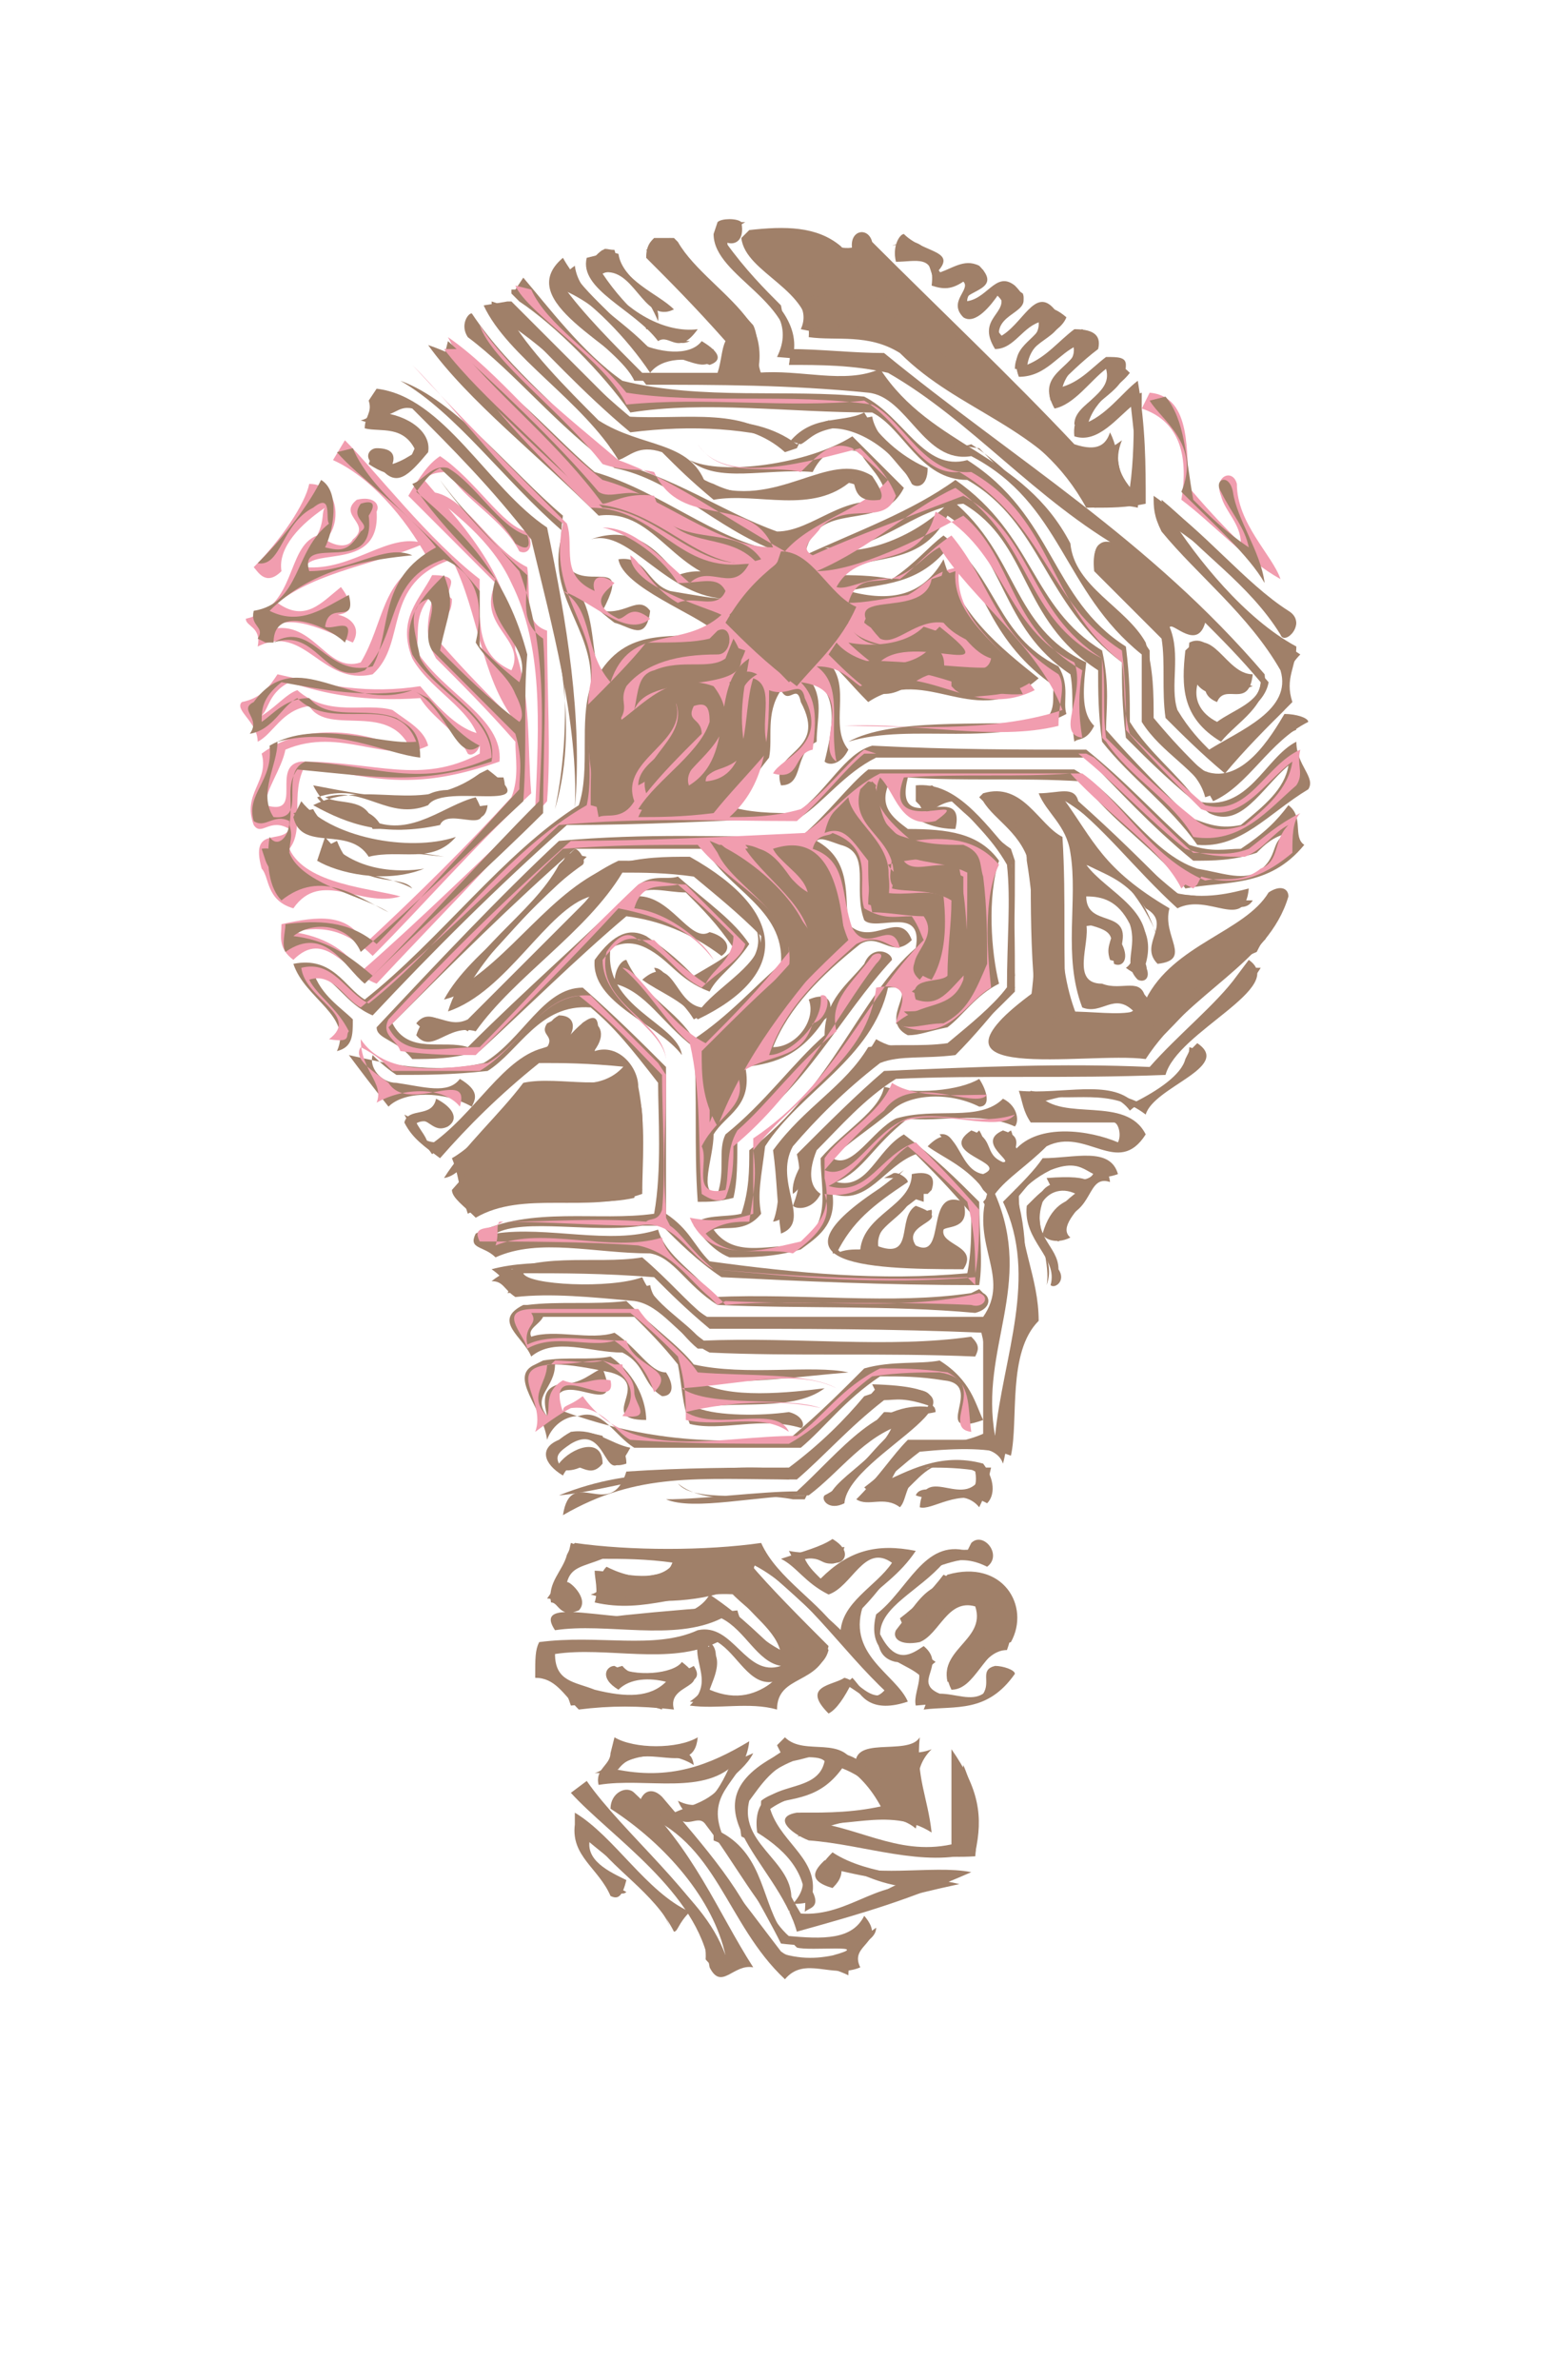 <svg  width="393" height="600" xmlns="http://www.w3.org/2000/svg" ><path  d="
 M 132 70 C 138 77, 147, 89, 157, 96
 C 177 101, 199, 98, 218, 100
 C 228 105, 233, 119, 244, 116
 C 266 130, 265, 151, 284, 163
 C 285 171, 285, 176, 285, 182
 C 290 190, 297, 195, 302, 202
 C 315 205, 319, 191, 327, 187
 C 327 193, 332, 196, 330, 199
 C 320 205, 313, 214, 302, 213
 C 295 203, 285, 196, 278, 187
 C 277 180, 277, 174, 277, 169
 C 257 156, 260, 137, 243, 127
 C 230 128, 221, 140, 208, 138
 C 217 141, 232, 135, 240, 126
 C 257 140, 255, 158, 274, 167
 C 273 175, 273, 180, 276, 183
 C 274 187, 272, 186, 271, 187
 C 270 181, 271, 175, 270, 170
 C 252 158, 254, 140, 239, 130
 C 232 144, 218, 139, 211, 145
 C 215 145, 220, 145, 225, 146
 C 231 142, 234, 138, 238, 135
 C 252 146, 251, 160, 267, 168
 C 270 173, 268, 177, 269, 180
 C 252 189, 230, 182, 214, 187
 C 225 181, 247, 183, 263, 182
 C 267 179, 265, 175, 266, 173
 C 250 162, 248, 148, 240, 137
 C 232 148, 222, 147, 214, 149
 C 225 152, 233, 150, 238, 141
 C 242 155, 252, 163, 262, 171
 C 246 185, 234, 167, 219, 177
 C 214 172, 212, 169, 209, 167
 C 215 173, 209, 183, 214, 189
 C 212 193, 209, 193, 208, 192
 C 210 184, 212, 174, 204, 171
 C 208 176, 206, 181, 206, 187
 C 200 190, 203, 198, 197, 198
 C 194 189, 209, 190, 202, 177
 C 201 172, 199, 178, 197, 174
 C 193 180, 195, 186, 194, 191
 C 190 196, 187, 201, 183, 203
 C 189 205, 195, 205, 201, 205
 C 209 199, 213, 190, 220, 188
 C 240 189, 257, 189, 274, 189
 C 284 197, 291, 205, 300, 213
 C 306 215, 309, 214, 313, 214
 C 319 210, 322, 207, 325, 203
 C 329 206, 326, 211, 329, 213
 C 320 224, 309, 222, 299, 224
 C 293 215, 280, 207, 273, 197
 C 257 196, 243, 197, 229, 196
 C 225 212, 244, 196, 241, 209
 C 231 209, 224, 202, 225, 196
 C 221 203, 225, 206, 229, 209
 C 239 209, 247, 210, 252, 217
 C 249 226, 250, 240, 252, 248
 C 246 251, 243, 256, 239, 259
 C 234 260, 232, 261, 229, 261
 C 221 257, 233, 248, 224, 249
 C 220 267, 202, 275, 193, 289
 C 192 297, 191, 301, 192, 306
 C 188 311, 183, 309, 180, 310
 C 185 317, 193, 314, 201, 314
 C 210 309, 207, 300, 207, 292
 C 213 285, 222, 280, 223, 274
 C 231 276, 242, 275, 247, 272
 C 249 275, 250, 279, 247, 279
 C 239 275, 229, 276, 225, 280
 C 219 285, 214, 288, 210, 292
 C 215 295, 220, 285, 226, 282
 C 236 279, 247, 283, 253, 277
 C 257 279, 257, 283, 256, 284
 C 247 280, 237, 283, 229, 282
 C 220 289, 218, 295, 211, 298
 C 219 300, 221, 290, 228, 286
 C 236 292, 241, 297, 247, 303
 C 247 311, 248, 318, 247, 324
 C 223 324, 202, 323, 182, 322
 C 176 318, 171, 313, 167, 309
 C 164 309, 163, 309, 162, 309
 C 150 311, 132, 307, 125, 311
 C 138 309, 154, 314, 166, 310
 C 168 317, 176, 321, 180, 327
 C 203 326, 225, 329, 245, 326
 L 247 325
 L 248 326 C 250 327, 250, 330, 246, 331
 C 224 329, 202, 330, 181, 329
 C 173 324, 170, 317, 164, 316
 C 150 316, 136, 312, 125, 317
 C 122 314, 118, 315, 120, 311
 C 134 304, 151, 308, 165, 306
 C 167 295, 166, 281, 166, 273
 C 159 264, 155, 259, 149, 254
 C 136 253, 131, 265, 123, 270
 C 114 271, 107, 271, 100, 271
 C 97 269, 95, 267, 94, 266
 C 93 269, 96, 273, 100, 273
 C 107 274, 113, 276, 116, 272
 C 121 275, 120, 277, 119, 279
 C 112 275, 102, 275, 98, 279
 C 94 274, 91, 270, 88, 266
 C 97 268, 109, 271, 122, 268
 C 132 262, 137, 249, 147, 249
 C 155 256, 162, 263, 168, 269
 C 168 282, 168, 294, 168, 306
 C 174 310, 175, 314, 179, 318
 C 201 321, 222, 323, 244, 321
 C 245 316, 245, 311, 245, 306
 C 239 299, 235, 295, 231, 291
 C 223 294, 219, 304, 210, 301
 C 211 309, 206, 312, 202, 315
 C 195 317, 189, 317, 184, 317
 C 179 315, 176, 310, 175, 309
 C 177 306, 183, 307, 187, 306
 C 189 300, 189, 295, 189, 290
 C 210 274, 217, 251, 231, 239
 C 233 228, 221, 235, 218, 232
 C 215 224, 220, 215, 212, 213
 C 209 212, 207, 211, 206, 212
 C 215 217, 213, 226, 214, 233
 C 220 239, 227, 229, 230, 237
 C 225 242, 222, 235, 217, 238
 C 207 246, 199, 254, 195, 264
 C 201 264, 206, 257, 204, 252
 C 211 249, 210, 256, 208, 257
 C 202 266, 196, 268, 188, 269
 C 190 279, 183, 281, 180, 286
 C 180 292, 176, 301, 181, 301
 C 183 295, 181, 290, 183, 286
 C 193 278, 200, 268, 208, 261
 C 208 252, 214, 248, 218, 243
 C 220 238, 225, 240, 225, 242
 C 212 256, 203, 275, 186, 286
 C 186 293, 186, 298, 185, 302
 C 181 303, 179, 303, 176, 303
 C 175 289, 176, 276, 175, 264
 C 167 258, 163, 250, 155, 248
 C 155 244, 157, 242, 158, 242
 C 162 251, 171, 255, 175, 262
 C 184 256, 190, 249, 197, 243
 C 198 229, 183, 224, 178, 214
 C 165 214, 155, 214, 145, 214
 C 129 228, 114, 243, 99, 258
 C 103 266, 112, 262, 118, 264
 C 133 249, 147, 237, 160, 224
 C 164 220, 168, 222, 171, 221
 C 179 228, 185, 232, 189, 238
 C 185 244, 181, 246, 179, 250
 C 171 247, 169, 242, 163, 239
 C 159 237, 156, 238, 154, 239
 C 152 254, 171, 258, 172, 266
 C 166 258, 149, 253, 150, 242
 C 155 235, 159, 234, 163, 236
 C 169 240, 172, 243, 175, 246
 C 180 243, 184, 241, 185, 239
 C 181 233, 177, 229, 173, 225
 C 168 225, 163, 223, 160, 226
 C 169 225, 174, 238, 179, 235
 C 183 236, 185, 239, 182, 241
 C 174 235, 166, 232, 158, 231
 C 145 242, 133, 254, 121, 265
 C 114 267, 109, 267, 104, 267
 C 100 262, 95, 262, 95, 259
 C 110 243, 126, 226, 141, 212
 C 163 210, 182, 211, 202, 211
 C 209 205, 214, 198, 219, 194
 C 238 194, 254, 194, 271, 194
 C 283 201, 290, 215, 302, 219
 C 308 220, 313, 222, 317, 220
 C 323 216, 320, 212, 325, 210
 C 321 211, 319, 213, 317, 215
 C 311 217, 306, 217, 301, 217
 C 290 208, 282, 199, 274, 191
 C 255 191, 238, 191, 221, 191
 C 213 195, 208, 202, 202, 206
 C 181 207, 162, 208, 143, 208
 C 125 224, 109, 240, 94, 256
 C 87 253, 85, 247, 79, 245
 C 81 251, 86, 254, 89, 257
 C 89 261, 89, 264, 85, 265
 C 89 256, 77, 252, 74, 243
 C 84 241, 87, 249, 92, 252
 C 111 237, 127, 215, 146, 203
 C 149 194, 146, 182, 149, 173
 C 150 158, 137, 150, 142, 134
 C 127 121, 115, 104, 101, 96
 C 115 101, 129, 119, 142, 130
 C 138 158, 162, 135, 152, 154
 C 158 155, 161, 150, 164, 154
 C 163 162, 159, 158, 155, 157
 C 151 154, 148, 151, 145, 148
 C 150 154, 149, 162, 151, 170
 C 159 157, 171, 162, 180, 159
 C 176 155, 157, 148, 156, 141
 C 163 140, 163, 147, 169, 149
 C 175 150, 180, 151, 184, 151
 C 168 151, 159, 133, 149, 136
 C 160 132, 166, 139, 171, 145
 C 179 142, 184, 147, 188, 147
 C 170 147, 166, 128, 151, 130
 C 136 115, 118, 101, 108, 87
 C 126 93, 137, 108, 150, 119
 C 167 124, 180, 136, 196, 139
 C 180 133, 170, 121, 155, 118
 C 140 107, 130, 94, 118, 85
 C 116 82, 118, 79, 119, 79
 C 129 94, 143, 104, 153, 116
 C 170 120, 182, 129, 196, 134
 C 205 134, 213, 124, 224, 127
 C 223 120, 219, 118, 217, 114
 C 210 112, 207, 115, 205, 119
 C 193 118, 181, 122, 174, 116
 C 182 120, 204, 117, 215, 110
 C 221 116, 225, 120, 228, 123
 C 222 135, 206, 125, 203, 140
 C 216 134, 230, 129, 241, 121
 C 261 135, 260, 153, 278, 164
 C 280 173, 279, 179, 279, 184
 C 286 192, 293, 199, 300, 206
 C 305 208, 308, 209, 313, 208
 C 319 203, 324, 199, 325, 193
 C 318 199, 313, 209, 305, 205
 C 296 198, 290, 192, 284, 186
 C 283 178, 283, 172, 283, 167
 C 263 152, 263, 132, 244, 121
 C 232 121, 228, 108, 220, 104
 C 199 104, 178, 101, 159, 104
 C 152 94, 140, 82, 131, 76
 L 129 74 L 129 73 L 130 73" fill="rgb(160,128,105)" />
<path  d="
 M 130 72 C 133 79, 153, 91, 158, 102
 C 178 100, 199, 103, 218, 101
 C 228 107, 232, 120, 242, 119
 C 264 132, 264, 152, 283, 164
 C 284 172, 284, 178, 284, 184
 C 290 191, 297, 198, 303, 204
 C 313 208, 319, 197, 326, 192
 C 325 199, 319, 204, 314, 208
 C 308 210, 305, 209, 302, 207
 C 292 199, 286, 193, 279, 186
 C 278 179, 279, 173, 278, 166
 C 259 154, 261, 135, 243, 125
 C 230 130, 216, 135, 205, 140
 C 201 138, 206, 135, 207, 133
 C 214 126, 223, 133, 226, 125
 C 224 120, 221, 117, 217, 113
 C 205 116, 183, 123, 176, 112
 C 182 121, 194, 117, 202, 119
 C 207 114, 210, 111, 215, 113
 C 219 116, 222, 119, 224, 121
 C 217 129, 205, 131, 198, 139
 C 182 130, 170, 121, 156, 116
 C 143 105, 129, 94, 121, 82
 C 124 91, 142, 104, 152, 117
 C 158 119, 161, 118, 165, 119
 C 172 134, 189, 124, 195, 138
 C 181 138, 167, 125, 152, 121
 C 137 109, 126, 94, 113, 85
 C 121 101, 136, 115, 149, 128
 C 166 128, 171, 145, 189, 142
 C 185 150, 179, 142, 174, 147
 C 166 140, 160, 133, 152, 133
 C 157 134, 166, 139, 171, 147
 C 177 147, 181, 145, 183, 149
 C 181 154, 175, 150, 171, 152
 C 164 148, 162, 142, 159, 140
 C 159 148, 178, 153, 182, 155
 C 172 164, 159, 157, 154, 172
 C 147 164, 150, 154, 142, 149
 C 150 152, 158, 161, 164, 156
 C 159 152, 158, 156, 156, 156
 C 148 152, 153, 149, 155, 147
 C 151 144, 149, 146, 150, 149
 C 141 145, 145, 138, 143, 132
 C 129 118, 115, 104, 104, 92
 C 116 104, 128, 121, 142, 132
 C 138 150, 151, 158, 149, 172
 C 147 182, 150, 194, 148, 203
 C 127 215, 112, 238, 93, 253
 C 87 250, 84, 242, 76, 244
 C 77 252, 91, 256, 83, 262
 C 89 263, 87, 261, 88, 260
 C 85 254, 80, 251, 78, 247
 C 84 245, 87, 252, 91, 254
 C 109 239, 125, 223, 141, 208
 C 162 206, 181, 207, 201, 207
 C 208 201, 213, 194, 218, 190
 C 238 190, 255, 190, 272, 190
 C 282 198, 290, 207, 299, 214
 C 305 216, 309, 216, 314, 216
 C 319 214, 321, 210, 325, 208
 C 321 212, 323, 217, 318, 219
 C 313 223, 308, 221, 304, 222
 C 290 216, 283, 202, 273, 195
 C 254 195, 238, 195, 222, 195
 C 214 199, 209, 206, 203, 210
 C 182 211, 163, 212, 144, 212
 C 127 227, 111, 243, 98, 257
 C 96 261, 100, 262, 101, 265
 C 109 266, 114, 266, 120, 266
 C 133 253, 145, 241, 156, 229
 C 166 231, 174, 234, 180, 242
 C 178 238, 169, 230, 160, 229
 C 162 222, 167, 224, 171, 223
 C 178 229, 181, 232, 185, 236
 C 185 242, 180, 244, 178, 248
 C 172 244, 169, 241, 165, 237
 L 164 237
 L 161 237 C 158 234, 155, 237, 153, 240
 C 150 253, 167, 257, 168, 267
 C 167 259, 152, 253, 152, 242
 C 156 237, 158, 236, 162, 237
 C 169 241, 171, 246, 177, 249
 C 181 245, 187, 242, 188, 238
 C 182 232, 178, 228, 173, 223
 C 168 223, 164, 221, 161, 223
 C 146 237, 134, 251, 121, 264
 C 111 264, 102, 267, 98, 259
 C 114 243, 128, 227, 142, 214
 C 155 213, 165, 213, 176, 213
 C 184 223, 199, 229, 199, 240
 C 191 250, 185, 256, 178, 263
 C 168 258, 161, 244, 157, 244
 C 164 250, 168, 258, 174, 263
 C 177 276, 176, 289, 177, 301
 C 180 303, 182, 303, 183, 302
 C 185 297, 185, 293, 185, 289
 C 202 275, 211, 256, 221, 243
 C 224 240, 221, 240, 220, 241
 C 215 248, 209, 252, 211, 260
 C 201 268, 194, 278, 186, 285
 C 183 290, 184, 296, 183, 300
 C 174 302, 179, 293, 177, 289
 C 181 281, 189, 279, 186, 271
 C 194 265, 202, 268, 205, 258
 C 209 257, 210, 250, 207, 251
 C 208 258, 199, 266, 194, 266
 C 198 254, 207, 246, 216, 238
 C 222 235, 224, 239, 227, 239
 C 225 231, 219, 241, 215, 234
 C 212 226, 214, 217, 205, 214
 C 206 210, 209, 211, 210, 210
 C 221 214, 216, 223, 218, 229
 C 223 232, 226, 231, 230, 231
 C 232 234, 232, 235, 233, 237
 C 218 252, 211, 273, 190, 287
 C 190 295, 190, 300, 190, 306
 C 184 308, 179, 308, 174, 307
 C 179 319, 192, 314, 200, 316
 C 207 311, 210, 307, 208, 301
 C 219 303, 223, 293, 229, 289
 C 235 294, 240, 299, 244, 303
 C 246 311, 246, 316, 246, 322
 C 222 324, 201, 322, 180, 320
 C 174 315, 172, 311, 169, 309
 L 168 307
 L 168 305 C 167 294, 168, 283, 168, 273
 L 168 271
 L 166 268 C 161 263, 155, 257, 149, 251
 C 137 250, 132, 263, 123, 268
 C 110 270, 97, 271, 91, 262
 C 91 270, 97, 273, 95, 278
 C 102 274, 112, 274, 116, 279
 C 119 269, 103, 281, 98, 273
 C 94 270, 89, 267, 91, 264
 C 95 266, 97, 268, 99, 270
 C 107 270, 114, 270, 121, 270
 C 131 264, 136, 252, 146, 251
 C 155 258, 160, 264, 167, 271
 C 167 281, 168, 295, 167, 305
 C 166 308, 164, 307, 163, 308
 C 150 307, 139, 308, 129, 308
 L 127 308
 L 125 309 C 123 310, 119, 309, 121, 313
 C 131 313, 148, 313, 161, 314
 C 170 316, 174, 323, 179, 327
 L 181 329
 L 183 328 C 203 329, 224, 328, 245, 329
 C 248 330, 250, 327, 247, 326
 C 227 331, 204, 327, 183, 329
 C 177 322, 168, 318, 167, 312
 C 154 316, 137, 309, 125, 314
 C 126 311, 125, 309, 126, 308
 C 139 308, 150, 309, 161, 309
 C 170 307, 174, 317, 180, 320
 C 202 322, 223, 323, 244, 322
 L 246 324
 L 246 321 C 247 316, 247, 310, 247, 305
 C 241 298, 236, 293, 231, 288
 C 222 291, 219, 302, 209, 299
 C 217 295, 220, 288, 227, 283
 C 237 279, 252, 286, 256, 281
 C 247 284, 237, 280, 229, 282
 C 220 285, 215, 298, 208, 295
 C 214 288, 218, 284, 223, 280
 C 230 270, 246, 280, 249, 276
 C 242 276, 231, 277, 225, 273
 C 222 281, 212, 286, 208, 292
 C 208 295, 208, 296, 208, 297
 C 210 306, 206, 309, 202, 313
 C 193 315, 184, 318, 178, 311
 C 182 308, 186, 308, 189, 308
 C 190 301, 191, 297, 190, 290
 C 202 275, 219, 267, 221, 249
 C 232 247, 226, 256, 226, 258
 C 239 264, 243, 253, 250, 249
 C 249 240, 248, 226, 252, 218
 C 246 211, 238, 211, 230, 212
 C 224 207, 219, 202, 222, 196
 C 226 200, 227, 209, 236, 207
 C 247 199, 222, 212, 228, 196
 C 243 195, 257, 196, 270, 195
 C 280 206, 293, 214, 298, 224
 L 299 223 L 301 224 L 302 223
 L 303 221 C 313 224, 320, 220, 326, 215
 C 326 211, 326, 207, 328, 205
 C 322 208, 319, 211, 315, 214
 C 310 216, 305, 215, 301, 215
 C 291 206, 284, 198, 276, 191
 L 274 190
 L 272 190 C 255 190, 239, 190, 223, 190
 L 221 190
 L 218 189 C 213 193, 208, 200, 202, 204
 C 195 206, 189, 206, 184, 206
 C 193 198, 194, 187, 194, 174
 C 199 176, 202, 171, 203, 176
 C 209 188, 197, 191, 195, 195
 C 202 197, 200, 190, 205, 189
 C 206 181, 206, 176, 202, 172
 C 217 174, 205, 188, 211, 192
 C 209 183, 213, 173, 206, 168
 C 212 168, 214, 171, 217, 173
 C 234 166, 245, 182, 261, 174
 C 253 163, 240, 156, 242, 143
 C 235 144, 233, 148, 229, 150
 C 223 151, 218, 152, 214, 152
 C 216 145, 221, 147, 224, 146
 C 230 145, 233, 140, 237, 138
 C 245 151, 262, 163, 268, 179
 C 250 185, 227, 183, 213, 183
 C 231 182, 251, 187, 267, 183
 C 267 177, 269, 173, 267, 170
 C 251 160, 250, 147, 240, 135
 C 234 139, 231, 143, 227, 146
 C 219 145, 214, 149, 211, 148
 C 217 137, 232, 145, 236, 129
 C 254 139, 253, 158, 271, 167
 C 274 175, 266, 185, 273, 186
 C 272 180, 272, 175, 273, 169
 C 254 158, 256, 141, 243, 130
 C 232 136, 216, 144, 206, 144
 C 220 138, 230, 128, 241, 123
 C 261 137, 258, 156, 278, 166
 C 278 174, 278, 179, 278, 184
 L 278 186
 L 279 187 C 285 196, 296, 202, 301, 211
 C 313 213, 320, 204, 327, 198
 C 329 195, 327, 193, 328, 189
 C 319 193, 315, 206, 304, 203
 C 297 197, 291, 191, 285, 185
 C 283 178, 284, 172, 283, 167
 C 264 152, 266, 131, 245, 119
 C 233 120, 228, 106, 220, 102
 C 199 99, 177, 102, 158, 99
 C 150 89, 138, 82, 134, 73" fill="#f19daf" />
<path  d="
 M 87 111 C 95 119, 108, 136, 121, 146
 C 121 157, 120, 165, 129, 169
 C 133 161, 120, 158, 125, 147
 C 116 138, 110, 132, 103, 125
 C 106 120, 108, 117, 111, 115
 C 120 121, 127, 133, 133, 134
 C 135 138, 133, 140, 131, 139
 C 127 131, 117, 126, 113, 119
 C 109 119, 108, 120, 107, 121
 C 119 135, 129, 146, 130, 164
 C 134 176, 133, 188, 134, 200
 C 119 214, 107, 228, 94, 241
 C 88 235, 82, 233, 74, 235
 C 81 236, 87, 239, 91, 245
 C 107 231, 121, 217, 135, 204
 C 136 182, 137, 163, 129, 147
 C 124 136, 114, 129, 108, 124
 C 117 124, 123, 138, 133, 143
 C 134 151, 132, 157, 138, 159
 C 138 175, 139, 189, 138, 202
 C 123 219, 109, 233, 95, 248
 C 87 245, 82, 234, 74, 242
 C 70 239, 71, 236, 71, 233
 C 80 231, 88, 230, 92, 238
 C 106 225, 118, 213, 129, 201
 C 131 196, 130, 191, 130, 187
 C 123 179, 116, 172, 110, 166
 C 106 159, 109, 154, 109, 150
 C 104 155, 106, 160, 105, 164
 C 112 175, 127, 181, 126, 192
 C 106 199, 96, 197, 77, 193
 C 73 200, 77, 209, 73, 214
 C 77 223, 94, 224, 101, 226
 C 91 229, 81, 219, 74, 229
 C 67 227, 68, 221, 66, 219
 C 63 208, 71, 213, 73, 209
 C 68 206, 66, 211, 64, 208
 C 61 200, 68, 197, 66, 190
 C 78 181, 95, 185, 104, 190
 C 99 176, 83, 186, 78, 178
 C 71 179, 69, 185, 65, 187
 C 65 182, 59, 179, 61, 177
 C 66 176, 68, 173, 70, 170
 C 83 173, 93, 175, 106, 173
 C 111 179, 116, 184, 121, 185
 C 122 189, 119, 191, 118, 190
 C 115 184, 109, 181, 106, 176
 C 92 177, 82, 175, 73, 172
 C 67 175, 68, 180, 65, 181
 C 69 179, 72, 175, 75, 174
 C 83 181, 92, 177, 99, 179
 C 103 182, 107, 184, 108, 188
 C 98 193, 86, 183, 72, 189
 C 71 194, 67, 199, 67, 203
 C 77 206, 68, 193, 76, 192
 C 95 192, 106, 198, 121, 190
 C 122 180, 109, 175, 104, 166
 C 100 156, 106, 151, 109, 145
 C 118 145, 111, 149, 114, 151
 C 114 157, 109, 156, 111, 162
 C 117 169, 124, 176, 130, 182
 C 121 170, 121, 155, 114, 141
 C 96 147, 103, 162, 94, 170
 C 81 173, 77, 157, 65, 163
 C 66 158, 62, 158, 62, 156
 C 75 153, 72, 138, 80, 135
 C 82 131, 81, 129, 82, 128
 C 76 132, 70, 138, 71, 144
 C 67 148, 65, 144, 64, 143
 C 71 136, 77, 127, 78, 122
 C 86 122, 86, 133, 82, 136
 C 85 138, 88, 138, 89, 136
 C 94 132, 85, 130, 90, 126
 C 94 125, 96, 127, 95, 129
 C 96 144, 79, 138, 77, 143
 C 89 144, 98, 134, 107, 137
 C 96 142, 80, 144, 70, 152
 C 77 157, 81, 152, 86, 148
 C 92 156, 84, 155, 82, 155
 C 86 154, 92, 157, 89, 162
 C 82 159, 73, 154, 67, 159
 C 79 155, 82, 170, 91, 167
 C 97 157, 96, 146, 108, 141
 C 102 130, 93, 120, 84, 116" fill="#f19daf" />
<path  d="
 M 247 201
 L 248 200 C 258 197, 262, 208, 268, 211
 C 269 227, 268, 241, 269, 255
 C 276 255, 282, 256, 286, 255
 C 281 250, 278, 256, 273, 254
 C 268 241, 272, 227, 270, 215
 C 269 208, 264, 205, 262, 200
 C 267 200, 271, 198, 272, 202
 C 281 210, 288, 217, 296, 225
 C 304 227, 311, 225, 315, 224
 C 314 235, 305, 225, 297, 229
 C 286 219, 278, 208, 268, 201
 C 276 212, 278, 219, 295, 229
 C 293 236, 301, 242, 292, 243
 C 287 238, 296, 233, 289, 229
 C 284 222, 280, 221, 274, 218
 C 279 225, 293, 230, 288, 242
 C 291 246, 289, 248, 287, 247
 C 283 243, 287, 239, 285, 233
 C 282 227, 278, 226, 274, 226
 C 274 234, 285, 229, 283, 238
 C 285 242, 283, 244, 281, 243
 C 280 236, 282, 235, 274, 233
 C 275 238, 270, 248, 278, 248
 C 283 250, 288, 246, 289, 252
 C 296 238, 314, 235, 320, 225
 C 323 223, 325, 224, 325, 226
 C 320 243, 300, 250, 289, 267
 C 274 265, 228, 274, 261, 250
 C 260 239, 260, 229, 260, 219
 C 258 210, 251, 207, 248, 202" fill="rgb(160,128,105)" />
<path  d="
 M 189 58 C 198 57, 206, 57, 212, 62
 C 235 85, 253, 102, 275, 126
 C 280 127, 282, 127, 283, 126
 C 279 123, 281, 119, 281, 115
 C 277 116, 272, 116, 269, 115
 C 250 97, 232, 74, 215, 63
 C 214 58, 219, 57, 220, 61
 C 237 78, 255, 95, 271, 112
 C 277 114, 279, 112, 280, 109
 C 283 115, 281, 119, 285, 123
 C 286 116, 286, 109, 286, 102
 C 282 105, 277, 112, 271, 110
 C 270 101, 281, 100, 279, 93
 C 275 96, 271, 102, 266, 103
 C 261 94, 271, 93, 272, 87
 C 267 89, 264, 95, 257, 95
 C 254 87, 262, 86, 263, 81
 C 258 82, 256, 88, 251, 88
 C 246 80, 255, 79, 252, 74
 C 250 77, 246, 82, 243, 80
 C 239 76, 245, 73, 243, 71
 C 240 73, 238, 73, 235, 72
 C 236 64, 231, 66, 226, 66
 C 225 62, 227, 59, 228, 59
 C 233 64, 242, 63, 236, 69
 C 240 68, 243, 65, 247, 67
 C 253 73, 244, 73, 243, 76
 C 249 76, 251, 68, 256, 72
 C 263 79, 251, 78, 252, 85
 C 258 82, 261, 72, 266, 78
 C 271 85, 259, 85, 259, 92
 C 264 90, 267, 86, 271, 83
 C 275 83, 278, 84, 277, 88
 C 273 91, 269, 95, 266, 98
 C 272 97, 275, 93, 279, 90
 C 282 90, 284, 90, 284, 92
 C 284 99, 276, 100, 273, 107
 C 279 105, 283, 99, 287, 96
 C 289 108, 289, 117, 289, 127
 C 284 128, 280, 128, 276, 128
 C 262 107, 242, 104, 227, 89
 C 219 84, 211, 86, 204, 85
 C 205 73, 188, 69, 187, 60" fill="rgb(160,128,105)" />
<path  d="
 M 300 265
 L 302 263 C 311 269, 291, 274, 289, 281
 C 280 274, 270, 278, 262, 276
 C 268 283, 284, 276, 289, 286
 C 282 297, 274, 284, 264, 289
 C 259 294, 254, 297, 251, 301
 C 261 324, 247, 340, 251, 362
 C 253 342, 262, 322, 253, 303
 C 258 298, 261, 295, 263, 292
 C 271 292, 280, 289, 282, 296
 C 274 299, 275, 291, 265, 295
 C 261 297, 259, 299, 257, 301
 C 257 314, 262, 322, 262, 333
 C 254 341, 257, 358, 255, 367
 C 250 365, 242, 365, 232, 366
 C 228 369, 225, 372, 222, 374
 C 229 371, 237, 366, 248, 369
 C 251 373, 251, 377, 249, 379
 C 242 375, 235, 381, 232, 380
 C 233 368, 244, 382, 248, 371
 C 242 370, 238, 370, 234, 370
 C 228 373, 229, 378, 227, 380
 C 223 377, 219, 380, 216, 378
 C 222 372, 225, 367, 229, 363
 C 237 363, 242, 363, 248, 363
 C 248 353, 248, 345, 248, 336
 C 225 335, 202, 335, 179, 335
 C 173 330, 169, 326, 165, 322
 C 152 321, 142, 321, 132, 321
 C 133 324, 154, 325, 162, 322
 C 165 329, 173, 333, 177, 338
 C 201 337, 224, 340, 245, 337
 C 247 339, 247, 340, 246, 342
 C 223 341, 200, 342, 179, 341
 C 171 337, 167, 329, 160, 328
 C 149 327, 139, 326, 130, 327
 C 127 325, 127, 323, 124, 323
 C 134 315, 150, 319, 162, 317
 C 169 323, 173, 328, 178, 332
 C 203 332, 226, 332, 248, 332
 C 255 322, 245, 314, 249, 301
 C 244 294, 238, 292, 234, 289
 C 242 281, 241, 295, 248, 296
 C 255 293, 236, 291, 245, 285
 C 251 287, 248, 291, 253, 293
 C 256 293, 246, 288, 253, 285
 C 256 286, 257, 287, 256, 290
 C 262 283, 275, 285, 282, 288
 C 283 286, 282, 283, 281, 283
 C 272 283, 266, 283, 260, 283
 C 258 280, 258, 278, 257, 275
 C 268 276, 280, 272, 286, 278
 C 292 275, 298, 271, 299, 267" fill="rgb(160,128,105)" />
<path  d="
 M 144 390
 L 145 389 C 159 391, 178, 391, 192, 389
 C 196 398, 207, 404, 212, 412
 C 212 404, 221, 400, 225, 394
 C 218 389, 215, 400, 209, 402
 C 203 399, 201, 395, 197, 393
 C 203 391, 207, 390, 210, 388
 C 215 391, 213, 394, 211, 394
 C 207 395, 207, 392, 203, 393
 C 204 395, 205, 396, 207, 398
 C 214 391, 221, 389, 231, 391
 C 227 397, 222, 400, 218, 404
 C 213 417, 226, 422, 229, 429
 C 220 432, 217, 428, 215, 424
 C 213 428, 211, 431, 209, 432
 C 202 425, 210, 425, 213, 423
 C 217 424, 219, 429, 224, 427
 C 212 416, 202, 400, 189, 394
 C 194 400, 202, 408, 209, 415
 C 207 425, 196, 422, 196, 431
 C 189 429, 181, 431, 174, 430
 C 180 424, 175, 420, 176, 414
 C 184 416, 180, 423, 179, 426
 C 186 429, 191, 427, 195, 424
 C 189 425, 186, 417, 181, 414
 C 169 420, 153, 415, 140, 417
 C 140 424, 145, 424, 150, 426
 C 158 428, 164, 428, 168, 424
 C 164 423, 159, 423, 156, 426
 C 151 423, 153, 420, 155, 420
 C 160 423, 170, 422, 172, 419
 C 181 426, 168, 424, 170, 431
 C 161 430, 154, 430, 146, 431
 C 142 427, 140, 423, 135, 423
 C 135 418, 135, 416, 136, 414
 C 151 412, 165, 416, 176, 411
 C 185 409, 188, 423, 197, 420
 C 191 419, 188, 411, 182, 408
 C 170 414, 153, 409, 140, 411
 C 132 399, 171, 416, 179, 402
 C 188 408, 192, 413, 197, 417
 C 196 411, 189, 407, 186, 402
 C 172 401, 163, 407, 150, 404
 C 151 401, 150, 398, 150, 396
 C 155 396, 166, 400, 170, 394
 C 163 393, 157, 393, 152, 393
 C 147 395, 144, 395, 143, 399
 C 143 398, 149, 403, 146, 406
 C 141 408, 141, 404, 139, 404
 C 138 399, 142, 396, 143, 392" fill="rgb(160,128,105)" />
<path  d="
 M 190 58 C 183 68, 207, 72, 202, 83
 C 211 85, 219, 83, 225, 87
 C 242 103, 262, 106, 274, 128
 C 280 128, 283, 127, 287, 128
 C 288 117, 288, 108, 288, 99
 C 282 101, 279, 107, 274, 109
 C 275 101, 282, 98, 285, 94
 C 277 86, 273, 99, 268, 100
 C 267 96, 272, 91, 275, 89
 C 277 85, 274, 84, 273, 83
 C 266 86, 264, 93, 259, 94
 C 259 85, 267, 85, 269, 80
 C 261 73, 258, 83, 253, 85
 C 247 79, 260, 79, 258, 74
 C 251 69, 249, 77, 245, 79
 C 241 72, 250, 74, 248, 68
 C 232 78, 239, 56, 225, 62
 C 239 58, 231, 79, 242, 69
 C 247 73, 241, 75, 243, 79
 C 247 81, 250, 76, 251, 74
 C 257 79, 248, 80, 250, 85
 L 251 87 L 252 87
 L 254 87 C 256 84, 259, 81, 261, 78
 C 265 86, 256, 86, 256, 93
 C 264 94, 266, 88, 270, 85
 C 274 93, 263, 93, 265, 101
 C 272 101, 274, 94, 279, 91
 C 282 100, 271, 101, 271, 107
 C 278 109, 282, 103, 285, 100
 C 286 109, 287, 117, 287, 125
 C 282 120, 281, 116, 283, 111
 C 279 114, 276, 115, 272, 114
 C 254 95, 235, 78, 219, 60
 C 212 68, 202, 54, 193, 59" fill="rgb(160,128,105)" />
<path  d="
 M 181 56 C 182 55, 186, 55, 187, 56
 C 188 61, 185, 62, 183, 61
 C 188 68, 193, 73, 197, 77
 C 198 82, 198, 85, 199, 88
 C 207 88, 215, 89, 223, 89
 C 256 116, 290, 136, 319, 170
 C 320 178, 312, 182, 308, 187
 C 298 181, 298, 173, 299, 164
 C 306 157, 309, 170, 316, 170
 C 315 179, 309, 172, 307, 177
 C 302 175, 305, 171, 303, 170
 C 300 176, 303, 180, 307, 182
 C 311 179, 318, 177, 318, 172
 C 313 166, 308, 161, 304, 157
 C 302 164, 296, 157, 295, 158
 C 298 165, 295, 173, 297, 179
 C 300 184, 303, 187, 305, 189
 C 313 184, 326, 179, 323, 169
 C 315 155, 302, 145, 293, 134
 C 291 130, 291, 128, 291, 125
 C 304 134, 314, 147, 325, 154
 C 330 157, 324, 163, 323, 160
 C 315 147, 302, 139, 295, 130
 C 302 141, 314, 156, 327, 163
 C 327 168, 324, 171, 326, 177
 C 319 184, 314, 189, 309, 195
 C 303 190, 298, 185, 294, 181
 C 293 174, 294, 167, 293, 161
 C 286 154, 281, 149, 276, 144
 C 275 134, 281, 136, 284, 139
 C 261 126, 245, 106, 224, 94
 C 215 92, 207, 92, 199, 92
 C 202 76, 180, 70, 180, 59" fill="rgb(160,128,105)" />
<path  d="
 M 248 200 C 250 206, 259, 209, 259, 217
 C 261 229, 261, 239, 261, 250
 C 228 274, 277, 263, 288, 266
 C 300 256, 307, 244, 317, 240
 C 320 234, 324, 229, 324, 226
 C 317 236, 297, 237, 290, 253
 C 288 247, 282, 251, 280, 251
 C 269 249, 273, 239, 272, 234
 C 275 233, 278, 233, 281, 234
 C 280 238, 279, 239, 280, 242
 C 283 243, 284, 242, 283, 239
 L 283 238 L 283 237
 L 282 234 C 280 232, 271, 232, 273, 225
 C 279 225, 283, 228, 285, 232
 C 286 237, 287, 242, 284, 244
 C 288 247, 290, 246, 289, 243
 C 293 229, 276, 226, 272, 218
 C 290 218, 292, 240, 294, 242
 C 288 220, 272, 215, 267, 201
 C 278 207, 286, 218, 296, 226
 C 305 224, 313, 232, 316, 227
 C 310 227, 303, 227, 298, 226
 C 288 218, 281, 211, 274, 204
 C 271 201, 270, 200, 267, 201
 L 265 200 L 264 200 L 264 201
 L 264 201 C 265 205, 270, 208, 270, 213
 C 273 227, 269, 241, 273, 252
 C 279 251, 282, 252, 287, 254
 C 282 258, 276, 256, 272, 257
 C 266 243, 268, 227, 267, 214
 C 261 209, 258, 198, 249, 201" fill="rgb(160,128,105)" />
<path  d="
 M 85 114 C 90 120, 103, 129, 110, 138
 C 95 146, 99, 159, 94, 168
 C 82 171, 79, 156, 69, 162
 C 69 152, 83, 158, 87, 162
 C 90 155, 84, 159, 82, 158
 C 83 151, 90, 158, 88, 150
 C 82 153, 76, 158, 68, 154
 C 79 143, 94, 141, 104, 140
 C 97 137, 89, 144, 78, 144
 C 75 134, 95, 146, 93, 130
 C 95 127, 94, 126, 91, 127
 C 88 131, 94, 132, 91, 134
 C 88 139, 86, 139, 82, 138
 C 84 134, 86, 124, 81, 121
 C 77 129, 70, 137, 65, 142
 C 71 143, 71, 132, 79, 128
 C 84 124, 82, 131, 83, 132
 C 74 139, 76, 152, 64, 154
 C 63 158, 67, 158, 65, 161
 L 67 162 L 68 162
 L 69 162 C 80 158, 82, 173, 92, 169
 C 101 160, 97, 146, 112, 141
 C 121 145, 122, 153, 120, 162
 C 123 167, 128, 170, 130, 175
 C 132 179, 132, 181, 131, 182
 C 123 176, 117, 170, 111, 164
 C 113 154, 115, 153, 112, 145
 C 107 150, 101, 156, 104, 165
 C 110 175, 124, 180, 124, 191
 C 106 199, 95, 193, 77, 192
 C 70 195, 78, 207, 69, 206
 C 65 200, 70, 193, 70, 187
 C 85 183, 97, 190, 106, 191
 C 106 184, 103, 183, 100, 181
 C 92 178, 83, 182, 78, 176
 C 72 176, 69, 180, 66, 182
 C 66 179, 66, 176, 71, 172
 C 82 174, 92, 176, 104, 174
 C 113 178, 115, 193, 121, 188
 C 115 185, 111, 179, 108, 176
 L 106 175
 L 104 174 C 88 180, 75, 162, 64, 177
 C 60 179, 66, 181, 63, 185
 C 69 184, 71, 178, 75, 176
 C 84 185, 100, 174, 105, 187
 C 96 188, 80, 181, 68, 188
 C 69 197, 62, 200, 64, 207
 C 67 209, 69, 205, 73, 207
 C 73 211, 70, 214, 68, 211
 C 67 218, 68, 224, 71, 227
 C 81 219, 90, 226, 98, 230
 C 92 226, 76, 223, 73, 215
 C 73 212, 74, 211, 73, 208
 C 74 202, 72, 198, 75, 194
 C 96 196, 106, 198, 124, 192
 C 126 181, 111, 175, 106, 166
 C 105 160, 102, 153, 108, 151
 C 111 153, 106, 159, 109, 164
 C 117 172, 124, 179, 130, 185
 C 132 192, 131, 195, 131, 199
 C 118 213, 107, 226, 95, 238
 C 88 232, 80, 232, 72, 233
 C 72 235, 71, 238, 72, 240
 C 82 233, 87, 244, 92, 248
 C 108 232, 123, 219, 137, 205
 C 137 189, 138, 175, 137, 161
 C 131 157, 133, 151, 133, 145
 C 124 137, 115, 127, 111, 121
 C 116 128, 125, 137, 131, 144
 C 138 163, 137, 182, 136, 202
 C 121 217, 108, 232, 94, 246
 C 87 240, 82, 237, 74, 236
 C 79 232, 88, 233, 91, 240
 C 106 227, 119, 214, 132, 202
 C 133 188, 132, 176, 133, 165
 C 128 146, 118, 135, 105, 124
 C 108 120, 109, 119, 111, 118
 C 118 125, 126, 130, 130, 137
 C 133 139, 134, 138, 133, 135
 C 126 133, 120, 122, 113, 118
 C 109 117, 107, 121, 104, 122
 C 110 131, 118, 139, 125, 146
 C 121 158, 135, 162, 131, 172
 C 126 168, 124, 166, 121, 163
 C 121 157, 121, 153, 121, 149
 C 110 135, 94, 125, 89, 113" fill="rgb(160,128,105)" />
<path  d="
 M 141 256 C 137 258, 139, 261, 141, 263
 C 127 266, 120, 282, 110, 288
 C 107 288, 105, 286, 104, 284
 C 108 280, 112, 287, 114, 281
 C 109 277, 107, 284, 102, 281
 C 104 285, 107, 288, 109, 291
 C 118 283, 126, 275, 134, 268
 C 143 268, 151, 265, 158, 268
 C 152 276, 142, 272, 135, 274
 C 126 280, 121, 288, 114, 292
 C 116 297, 115, 297, 118, 306
 C 131 299, 147, 305, 160, 302
 C 162 293, 161, 284, 161, 275
 C 160 268, 155, 264, 149, 266
 C 158 256, 140, 254, 149, 264
 C 138 268, 144, 260, 143, 257" fill="rgb(160,128,105)" />
<path  d="
 M 181 159 C 185 157, 185, 165, 181, 165
 C 171 165, 163, 167, 158, 173
 C 156 177, 159, 178, 156, 182
 C 162 178, 169, 169, 180, 173
 C 190 186, 171, 193, 172, 199
 C 187 192, 178, 173, 189, 166
 C 188 172, 186, 180, 188, 189
 C 185 195, 178, 193, 178, 197
 C 190 196, 187, 180, 190, 171
 C 196 173, 191, 183, 194, 189
 C 188 196, 184, 200, 180, 205
 C 172 206, 166, 206, 161, 206
 C 165 197, 176, 191, 179, 182
 C 179 178, 178, 177, 175, 178
 C 173 182, 177, 181, 177, 185
 C 171 191, 167, 195, 163, 200
 C 160 191, 175, 186, 170, 176
 C 175 187, 156, 191, 160, 202
 C 157 207, 153, 205, 151, 206
 C 149 196, 148, 187, 148, 178
 C 154 172, 159, 167, 163, 162
 C 170 162, 175, 162, 179, 161" fill="rgb(160,128,105)" />
<path  d="
 M 167 59 M 168 57 M 170 60
 L 171 61 C 175 68, 184, 74, 189, 81
 C 192 85, 192, 91, 191, 94
 C 202 93, 213, 97, 222, 93
 C 235 113, 258, 114, 270, 137
 C 271 148, 284, 153, 289, 162
 C 291 169, 291, 175, 291, 181
 C 296 187, 299, 190, 303, 194
 C 313 199, 321, 185, 324, 180
 C 327 180, 330, 181, 330, 182
 C 320 187, 315, 198, 306, 202
 C 302 194, 293, 190, 288, 182
 C 288 175, 288, 170, 288, 165
 C 268 149, 268, 127, 245, 115
 C 233 117, 229, 100, 219, 99
 C 199 97, 181, 97, 163, 97
 C 156 87, 129, 76, 142, 65
 C 147 74, 155, 79, 160, 86
 C 166 89, 174, 90, 177, 86
 C 182 89, 182, 91, 179, 92
 C 174 90, 167, 90, 164, 94
 C 158 85, 149, 76, 142, 72
 C 147 79, 155, 87, 162, 94
 C 169 94, 175, 94, 181, 94
 C 182 91, 182, 88, 183, 86
 C 175 77, 169, 71, 163, 65
 C 163 62, 164, 61, 165, 60" fill="rgb(160,128,105)" />
<path  d="
 M 196 440
 L 198 438 C 203 443, 213, 437, 216, 446
 C 214 437, 229, 443, 232, 438
 C 231 448, 234, 453, 235, 462
 C 224 455, 212, 462, 202, 459
 C 216 460, 226, 468, 240, 465
 C 240 454, 240, 455, 240, 441
 C 247 451, 248, 458, 246, 467
 C 233 471, 218, 465, 204, 464
 C 199 462, 195, 458, 201, 457
 C 209 457, 216, 457, 223, 457
 C 220 451, 217, 448, 213, 445
 C 207 454, 200, 453, 194, 455
 C 196 464, 206, 468, 205, 477
 C 207 481, 204, 481, 203, 482
 C 204 473, 199, 467, 191, 462
 C 189 447, 206, 454, 208, 444
 C 207 443, 205, 443, 202, 443
 C 195 445, 192, 450, 189, 454
 C 186 466, 203, 470, 199, 482
 C 213 485, 221, 473, 233, 476
 C 224 476, 218, 473, 212, 470
 C 213 473, 211, 475, 210, 476
 C 203 474, 206, 471, 208, 469
 C 220 474, 235, 470, 245, 472
 C 229 479, 219, 482, 201, 487
 C 196 469, 171, 455, 197, 442" fill="rgb(160,128,105)" />
<path  d="
 M 144 389 C 143 394, 141, 399, 138, 403
 C 141 403, 141, 407, 144, 405
 C 146 400, 142, 401, 141, 401
 C 143 395, 147, 394, 149, 392
 C 157 392, 163, 392, 169, 392
 C 171 394, 168, 395, 169, 397
 C 161 399, 155, 396, 153, 395
 C 150 398, 153, 401, 149, 402
 C 163 406, 172, 400, 183, 400
 C 189 407, 198, 411, 199, 417
 C 192 414, 188, 409, 183, 405
 C 128 409, 128, 413, 186, 406
 C 187 410, 191, 417, 196, 419
 L 199 420 L 199 421
 L 197 421 C 189 423, 186, 415, 181, 412
 C 169 418, 152, 413, 139, 415
 C 137 418, 135, 418, 136, 421
 C 141 421, 143, 427, 144, 430
 C 154 429, 161, 429, 167, 431
 C 167 423, 179, 426, 175, 420
 C 170 423, 160, 424, 157, 420
 C 153 421, 154, 422, 154, 424
 C 159 422, 164, 422, 170, 423
 C 165 428, 159, 429, 151, 428
 C 145 426, 139, 424, 139, 417
 C 152 414, 169, 420, 179, 411
 C 186 416, 189, 424, 197, 422
 C 192 427, 187, 430, 179, 428
 C 178 424, 183, 417, 179, 414
 C 178 421, 180, 425, 174, 429
 C 182 430, 189, 428, 193, 430
 C 195 420, 207, 424, 209, 416
 C 204 408, 186, 398, 191, 394
 C 204 405, 215, 416, 224, 425
 C 220 431, 217, 425, 215, 423
 C 211 427, 205, 424, 207, 429
 C 212 432, 211, 426, 212, 424
 C 218 427, 220, 431, 226, 429
 C 223 422, 213, 417, 217, 406
 C 222 401, 225, 396, 229, 392
 C 222 391, 215, 391, 211, 399
 C 206 399, 204, 395, 201, 394
 C 207 390, 211, 399, 213, 390
 C 207 391, 204, 392, 199, 391
 C 201 395, 203, 398, 206, 400
 C 215 399, 219, 388, 227, 393
 C 221 400, 213, 405, 215, 414
 C 207 405, 196, 399, 193, 391
 C 186 393, 177, 391, 171, 392
 C 163 392, 157, 392, 152, 392
 C 148 391, 148, 389, 147, 390" fill="rgb(160,128,105)" />
<path  d="
 M 140 257
 L 141 256 C 146 256, 145, 261, 142, 263
 C 143 262, 154, 248, 150, 265
 C 156 263, 161, 269, 161, 274
 C 163 284, 162, 293, 162, 301
 C 148 306, 132, 300, 120, 307
 C 117 304, 114, 302, 114, 300
 C 121 292, 126, 287, 131, 282
 C 141 281, 148, 281, 156, 281
 C 157 287, 157, 292, 160, 296
 C 158 300, 156, 299, 155, 300
 C 153 295, 158, 283, 152, 282
 C 146 290, 157, 296, 149, 300
 C 144 295, 153, 282, 143, 282
 C 139 290, 149, 298, 141, 300
 L 139 299 L 138 298
 L 138 295 C 140 293, 142, 280, 136, 283
 C 135 288, 133, 293, 138, 295
 C 136 299, 133, 301, 131, 298
 C 132 293, 133, 290, 132, 285
 C 128 288, 126, 290, 124, 292
 C 121 296, 120, 297, 119, 299
 C 120 301, 117, 303, 119, 303
 C 126 300, 117, 297, 123, 295
 C 127 293, 129, 298, 127, 300
 C 137 300, 148, 300, 159, 300
 C 160 292, 161, 283, 160, 275
 C 151 277, 142, 275, 135, 276
 C 123 281, 119, 296, 112, 297
 C 117 289, 126, 281, 132, 273
 C 141 271, 156, 276, 158, 269
 C 148 268, 142, 268, 136, 268
 C 126 276, 118, 284, 111, 292
 C 107 289, 104, 287, 102, 283
 C 103 279, 109, 282, 110, 277
 C 114 279, 116, 282, 113, 284
 C 109 286, 108, 281, 105, 283
 C 106 285, 108, 287, 108, 289
 C 120 281, 127, 266, 138, 264
 C 140 261, 136, 261, 138, 258" fill="rgb(160,128,105)" />
<path  d="
 M 300 264 C 300 270, 293, 275, 289, 279
 C 280 273, 268, 277, 260, 275
 C 258 278, 258, 279, 259, 281
 C 266 282, 274, 281, 281, 282
 C 283 285, 284, 286, 283, 289
 C 275 286, 262, 284, 258, 291
 C 255 289, 256, 287, 255, 285
 C 247 290, 260, 291, 254, 294
 C 248 292, 249, 288, 247, 285
 C 240 291, 258, 294, 249, 299
 C 241 295, 242, 285, 237, 286
 C 240 290, 245, 295, 248, 300
 L 250 302
 L 250 303 C 247 315, 258, 324, 251, 333
 C 226 333, 203, 333, 180, 333
 C 173 329, 169, 324, 164, 320
 C 150 319, 135, 317, 124, 320
 C 127 322, 129, 325, 128, 326
 C 139 325, 149, 326, 158, 325
 C 167 328, 171, 336, 176, 340
 C 201 340, 228, 341, 248, 340
 C 224 341, 201, 338, 180, 340
 C 173 334, 165, 330, 164, 324
 C 153 327, 141, 323, 131, 325
 C 128 323, 130, 322, 129, 320
 C 142 320, 152, 320, 163, 320
 C 169 325, 173, 329, 178, 334
 C 202 334, 225, 334, 247, 334
 C 250 344, 249, 353, 249, 361
 C 243 364, 237, 364, 232, 364
 C 226 368, 222, 372, 218, 375
 C 230 386, 230, 362, 246, 371
 C 248 382, 233, 372, 231, 377
 C 236 379, 243, 375, 247, 380
 C 249 376, 249, 374, 250, 370
 L 248 370
 L 246 370 C 236 367, 230, 372, 224, 375
 C 226 370, 228, 368, 230, 365
 C 240 365, 251, 363, 253, 369
 C 256 358, 253, 341, 260, 334
 C 261 322, 256, 314, 255, 304
 C 259 299, 261, 297, 263, 294
 C 269 294, 272, 293, 276, 294
 C 277 301, 263, 294, 262, 303
 C 262 312, 265, 319, 264, 324
 C 267 316, 258, 311, 262, 303
 C 266 299, 270, 297, 274, 299
 C 269 302, 260, 310, 267, 313
 C 271 309, 267, 309, 267, 307
 C 276 306, 274, 296, 280, 298
 C 279 290, 271, 293, 266, 292
 C 261 296, 259, 298, 256, 300
 C 263 322, 254, 343, 253, 364
 L 251 364
 L 250 361 C 246 339, 260, 324, 248, 303
 C 253 297, 259, 293, 262, 288
 C 274 283, 282, 295, 286, 288
 C 289 282, 284, 284, 282, 283
 C 274 280, 264, 284, 259, 279
 C 268 276, 280, 273, 285, 280
 C 292 274, 306, 269, 303, 265" fill="rgb(160,128,105)" />
<path  d="
 M 179 212 C 190 216, 207, 231, 204, 242
 C 207 230, 194, 223, 188, 214
 C 196 212, 200, 224, 204, 227
 C 204 221, 198, 219, 195, 214
 C 210 209, 212, 227, 213, 236
 C 199 252, 188, 266, 181, 284
 C 177 277, 177, 271, 177, 265
 C 185 257, 192, 250, 199, 244
 C 201 230, 185, 224, 181, 215" fill="rgb(160,128,105)" />
<path  d="
 M 156 273 C 167 275, 159, 292, 162, 300
 C 148 301, 137, 301, 126, 301
 C 127 299, 128, 293, 123, 295
 C 126 290, 129, 287, 131, 284
 C 136 291, 128, 296, 133, 299
 C 135 294, 132, 289, 134, 283
 C 136 281, 137, 281, 139, 282
 C 144 288, 136, 297, 141, 299
 C 142 293, 141, 289, 142, 283
 C 144 281, 145, 281, 147, 282
 L 149 283
 L 148 285 C 151 290, 144, 295, 148, 299
 C 151 294, 146, 290, 149, 284
 C 150 281, 152, 282, 153, 281
 C 158 288, 151, 297, 156, 299
 C 157 293, 156, 288, 157, 282
 L 156 282
 L 153 281 C 152 282, 150, 281, 149, 282
 C 145 282, 143, 282, 140, 281
 C 137 282, 135, 281, 134, 282
 C 127 288, 122, 292, 118, 297
 C 118 287, 128, 282, 132, 275
 C 141 275, 147, 275, 154, 275" fill="rgb(160,128,105)" />
<path  d="
 M 183 160 C 179 165, 171, 161, 166, 163
 C 159 168, 155, 172, 151, 177
 C 149 187, 149, 195, 149, 203
 C 153 204, 156, 206, 158, 204
 C 156 191, 173, 186, 165, 176
 C 170 177, 173, 178, 173, 179
 C 173 189, 161, 191, 161, 198
 C 167 195, 170, 190, 174, 186
 C 176 182, 172, 182, 174, 178
 C 178 176, 180, 177, 180, 180
 C 177 190, 166, 196, 161, 204
 C 166 205, 172, 205, 178, 205
 C 184 200, 187, 195, 191, 191
 C 194 153, 191, 187, 183, 200
 C 179 199, 177, 199, 178, 196
 C 181 193, 184, 194, 185, 190
 C 187 182, 184, 174, 191, 170
 C 187 168, 187, 171, 184, 172
 C 187 186, 178, 193, 175, 200
 C 168 192, 189, 188, 180, 175
 C 177 173, 173, 173, 169, 173
 C 163 177, 162, 182, 159, 185
 C 154 180, 159, 177, 154, 175
 C 162 162, 176, 168, 184, 162" fill="rgb(160,128,105)" />
<path  d="
 M 182 56 C 176 69, 204, 74, 196, 90
 C 207 91, 215, 91, 223, 91
 C 245 105, 262, 126, 284, 137
 C 282 141, 276, 132, 276, 142
 C 282 149, 287, 154, 293, 160
 C 295 167, 294, 174, 295, 179
 C 299 185, 303, 189, 306, 192
 C 314 189, 319, 184, 324, 179
 C 323 171, 326, 167, 328, 165
 C 314 156, 301, 141, 293, 131
 C 303 137, 314, 147, 322, 157
 C 324 162, 329, 157, 326, 156
 C 313 147, 304, 135, 293, 126
 C 294 143, 317, 152, 323, 167
 C 327 179, 313, 185, 308, 192
 C 303 188, 299, 184, 297, 182
 C 294 173, 297, 165, 294, 159
 C 297 155, 301, 163, 302, 155
 C 309 161, 313, 165, 318, 170
 C 319 177, 311, 180, 309, 185
 C 303 180, 299, 177, 301, 171
 C 304 177, 310, 175, 316, 173
 C 309 171, 306, 159, 300, 162
 C 299 173, 299, 180, 306, 184
 C 311 182, 319, 178, 320, 172
 C 290 137, 256, 117, 224, 91
 C 215 89, 207, 90, 200, 90
 C 204 73, 172, 65, 188, 56" fill="rgb(160,128,105)" />
<path  d="
 M 251 201 C 256 199, 262, 208, 266, 212
 C 267 227, 267, 239, 267, 252
 C 264 257, 259, 255, 259, 260
 C 266 262, 262, 257, 265, 256
 C 271 260, 279, 256, 284, 258
 C 293 249, 301, 243, 308, 236
 C 312 234, 317, 235, 318, 233
 C 319 234, 320, 236, 319, 237
 C 306 243, 299, 257, 289, 264
 C 275 264, 264, 265, 252, 264
 C 253 259, 257, 256, 260, 252
 C 262 239, 260, 225, 263, 214
 C 259 212, 255, 207, 252, 204" fill="rgb(160,128,105)" />
<path  d="
 M 155 438 C 160 441, 171, 441, 176, 438
 C 175 449, 162, 438, 156, 446
 L 154 447
 L 155 446 C 169 449, 179, 445, 189, 439
 C 188 449, 178, 451, 182, 462
 C 193 468, 192, 480, 198, 488
 C 208 489, 215, 489, 218, 483
 C 224 490, 214, 490, 217, 496
 C 210 499, 203, 493, 198, 499
 C 183 485, 181, 464, 161, 457
 C 161 452, 164, 450, 167, 453
 C 178 466, 188, 477, 193, 491
 C 200 494, 205, 494, 210, 493
 C 221 490, 204, 492, 201, 491
 C 191 481, 185, 469, 178, 460
 C 176 457, 173, 462, 170, 457
 C 177 454, 181, 454, 186, 444
 C 178 453, 163, 448, 151, 450
 C 150 446, 154, 445, 154, 442" fill="rgb(160,128,105)" />
<path  d="
 M 126 77 M 126 75 M 128 76
 L 129 76 C 139 86, 148, 95, 158, 105
 C 173 106, 189, 102, 198, 113
 C 204 104, 212, 107, 218, 104
 C 222 111, 229, 116, 234, 118
 C 234 123, 231, 123, 230, 122
 C 226 114, 217, 108, 210, 108
 C 205 109, 204, 111, 202, 112
 C 189 108, 175, 107, 159, 109
 C 147 99, 137, 88, 128, 79
 C 133 88, 143, 98, 151, 106
 C 162 113, 174, 111, 178, 122
 C 196 129, 209, 113, 220, 120
 C 222 123, 223, 125, 222, 126
 C 215 127, 216, 122, 215, 121
 C 205 130, 191, 124, 180, 126
 C 174 121, 171, 118, 167, 114
 C 161 112, 159, 115, 156, 116
 C 147 101, 128, 90, 122, 77" fill="rgb(160,128,105)" />
<path  d="
 M 143 216
 L 145 214 C 146 214, 148, 217, 147, 218
 C 134 227, 125, 241, 114, 250
 C 129 242, 139, 224, 155, 218
 C 162 216, 168, 216, 174, 216
 C 199 230, 199, 246, 176, 257
 C 172 252, 166, 250, 162, 247
 C 170 240, 170, 253, 177, 254
 C 182 248, 192, 243, 192, 236
 C 186 230, 181, 226, 175, 221
 C 168 220, 162, 220, 157, 220
 C 148 235, 130, 246, 120, 260
 C 113 258, 109, 266, 105, 261
 C 108 252, 112, 260, 118, 257
 C 129 246, 139, 236, 149, 226
 C 138 229, 128, 250, 113, 255
 C 118 239, 134, 231, 141, 218" fill="rgb(160,128,105)" />
<path  d="
 M 133 329 C 141 328, 150, 329, 158, 328
 C 165 335, 171, 339, 175, 344
 C 188 347, 205, 344, 214, 346
 C 202 347, 188, 349, 176, 348
 C 183 353, 200, 351, 208, 350
 C 200 356, 186, 353, 176, 355
 C 181 357, 192, 357, 199, 356
 C 203 357, 203, 360, 202, 360
 C 192 357, 182, 361, 174, 359
 C 172 354, 172, 349, 171, 344
 C 167 339, 164, 336, 160, 332
 C 151 332, 144, 332, 137, 332
 C 136 334, 133, 335, 134, 337
 C 140 335, 149, 338, 155, 336
 C 161 340, 164, 346, 168, 346
 C 170 349, 170, 352, 167, 352
 C 162 349, 163, 344, 157, 341
 C 149 341, 140, 337, 134, 342
 C 132 337, 124, 333, 132, 329" fill="rgb(160,128,105)" />
<path  d="
 M 169 60 C 167 61, 165, 62, 163, 63
 C 170 71, 176, 77, 183, 84
 C 183 88, 184, 92, 184, 95
 C 175 95, 169, 95, 163, 95
 C 154 87, 146, 80, 139, 72
 C 149 75, 158, 84, 162, 91
 C 168 85, 180, 98, 180, 88
 C 174 91, 166, 90, 163, 87
 C 155 79, 146, 75, 145, 67
 C 132 76, 156, 87, 160, 96
 C 181 96, 199, 96, 217, 96
 C 229 99, 233, 116, 245, 112
 C 268 127, 269, 148, 288, 162
 C 289 170, 289, 175, 289, 181
 C 293 190, 302, 193, 304, 201
 C 314 198, 319, 187, 327, 184
 C 323 176, 315, 203, 306, 196
 C 299 191, 295, 187, 291, 183
 C 290 175, 290, 169, 290, 164
 C 283 153, 270, 148, 270, 138
 C 262 128, 254, 120, 247, 113
 C 235 112, 228, 101, 223, 95
 C 213 98, 202, 94, 193, 96
 C 190 92, 192, 86, 190, 82
 C 183 74, 175, 69, 171, 62" fill="rgb(160,128,105)" />
<path  d="
 M 219 197 C 223 197, 220, 209, 228, 211
 C 234 213, 238, 213, 243, 213
 C 248 215, 247, 218, 248, 221
 C 249 229, 249, 236, 249, 243
 C 246 250, 244, 255, 238, 258
 C 233 258, 229, 260, 226, 258
 C 233 252, 240, 255, 243, 247
 C 244 237, 244, 229, 244, 220
 C 238 217, 232, 218, 227, 215
 C 229 222, 236, 216, 242, 219
 C 244 229, 244, 237, 244, 245
 C 239 250, 237, 254, 231, 252
 C 229 246, 237, 248, 239, 246
 C 239 239, 240, 233, 240, 227
 C 235 224, 229, 225, 225, 224
 C 228 211, 214, 210, 217, 199" fill="rgb(160,128,105)" />
<path  d="
 M 200 440 C 174 454, 194, 467, 200, 484
 C 219 481, 228, 478, 242, 475
 C 234 473, 219, 473, 210, 467
 C 206 471, 205, 474, 208, 475
 C 211 474, 212, 472, 209, 471
 C 218 473, 225, 475, 234, 473
 C 222 474, 214, 486, 203, 484
 C 197 475, 196, 467, 187, 463
 C 185 452, 195, 446, 200, 444
 C 205 443, 209, 441, 211, 443
 C 206 452, 197, 450, 192, 454
 C 191 466, 209, 470, 200, 480
 C 209 480, 203, 476, 203, 473
 C 201 466, 193, 463, 192, 458
 C 199 451, 207, 454, 210, 445
 C 217 447, 221, 451, 224, 455
 C 216 457, 209, 457, 202, 457
 C 197 459, 200, 461, 202, 462
 C 218 464, 231, 469, 246, 468
 C 247 459, 246, 452, 243, 445
 C 241 457, 243, 451, 244, 466
 C 225 469, 215, 462, 201, 463
 C 210 460, 224, 455, 231, 461
 C 233 453, 229, 447, 235, 441
 C 228 444, 216, 438, 220, 447
 C 213 438, 203, 444, 199, 439" fill="rgb(160,128,105)" />
<path  d="
 M 137 343 C 143 342, 149, 343, 154, 342
 C 161 347, 163, 354, 163, 358
 C 150 358, 165, 349, 154, 346
 C 149 345, 144, 344, 140, 344
 C 140 350, 134, 352, 138, 357
 C 137 353, 137, 350, 141, 349
 C 147 349, 149, 346, 152, 345
 C 158 360, 140, 343, 140, 355
 C 158 362, 178, 365, 200, 362
 C 207 356, 212, 351, 218, 345
 C 225 343, 232, 344, 237, 343
 C 245 348, 246, 354, 248, 358
 C 234 363, 249, 349, 238, 348
 C 232 347, 227, 347, 222, 347
 C 213 353, 208, 360, 202, 365
 C 186 365, 173, 365, 160, 365
 C 155 362, 152, 355, 146, 357
 C 142 357, 139, 360, 138, 363
 C 137 355, 128, 347, 135, 344" fill="rgb(160,128,105)" />
<path  d="
 M 197 139 C 205 139, 209, 150, 216, 153
 C 212 162, 206, 167, 201, 173
 C 193 167, 188, 162, 183, 157
 C 187 150, 191, 146, 196, 142" fill="rgb(160,128,105)" />
<path  d="
 M 180 213 C 185 222, 201, 229, 201, 241
 C 193 250, 186, 257, 180, 264
 C 179 271, 179, 277, 179, 283
 C 186 265, 198, 252, 214, 237
 C 210 228, 211, 211, 195, 214
 C 198 220, 208, 220, 207, 226
 C 199 225, 197, 214, 188, 213
 C 194 220, 200, 226, 205, 231
 C 205 237, 211, 238, 207, 241
 C 205 232, 192, 221, 182, 213" fill="rgb(160,128,105)" />
<path  d="
 M 221 351
 L 220 349 C 258 350, 214, 366, 213, 379
 C 209 381, 207, 378, 208, 377
 C 216 373, 221, 363, 228, 359
 C 218 362, 212, 371, 204, 377
 C 191 377, 175, 381, 168, 378
 C 177 378, 192, 376, 201, 376
 C 212 366, 222, 352, 236, 355
 C 228 352, 226, 353, 223, 353
 C 214 360, 208, 367, 201, 373
 C 176 373, 161, 371, 142, 382
 C 144 369, 154, 384, 158, 371
 C 173 370, 186, 370, 199, 370
 C 207 364, 213, 358, 218, 352" fill="rgb(160,128,105)" />
<path  d="
 M 198 139 C 194 145, 189, 150, 184, 155
 C 189 161, 194, 167, 199, 172
 C 205 167, 210, 162, 214, 157
 C 211 150, 205, 145, 201, 140" fill="rgb(160,128,105)" />
<path  d="
 M 251 202 C 254 207, 260, 210, 264, 212
 C 261 225, 263, 239, 262, 250
 C 258 256, 255, 259, 251, 262
 C 264 263, 275, 264, 286, 263
 C 298 253, 310, 241, 319, 234
 C 316 236, 313, 236, 309, 235
 C 300 243, 294, 251, 287, 258
 C 279 257, 271, 261, 267, 256
 C 265 258, 265, 263, 260, 261
 C 272 252, 263, 229, 266, 215
 C 262 208, 258, 204, 254, 202" fill="rgb(160,128,105)" />
<path  d="
 M 214 63 C 215 61, 218, 67, 220, 62
 C 235 80, 252, 96, 268, 112
 C 272 115, 277, 115, 280, 114
 C 282 118, 280, 123, 285, 125
 C 282 127, 280, 127, 277, 127
 C 252 103, 236, 87, 213, 65" fill="rgb(160,128,105)" />
<path  d="
 M 189 60 C 196 59, 205, 58, 209, 63
 C 219 76, 235, 83, 245, 98
 C 238 95, 229, 90, 227, 83
 C 223 84, 219, 84, 215, 83
 C 215 80, 219, 82, 219, 77
 C 212 77, 213, 87, 205, 83
 C 200 75, 211, 74, 210, 71
 C 204 67, 207, 75, 204, 75
 C 200 73, 199, 72, 198, 71
 C 197 65, 206, 68, 203, 63
 C 197 61, 200, 66, 196, 67
 C 193 66, 191, 64, 190, 63" fill="rgb(160,128,105)" />
<path  d="
 M 95 98 C 112 100, 123, 123, 138, 133
 C 143 157, 147, 181, 145, 204
 C 146 182, 139, 157, 134, 136
 C 124 123, 114, 113, 104, 103
 C 100 102, 99, 106, 95, 104
 C 101 104, 109, 108, 108, 114
 C 103 120, 100, 123, 96, 118
 C 91 116, 93, 113, 95, 113
 C 98 113, 100, 114, 99, 117
 C 102 116, 103, 115, 105, 114
 C 102 107, 96, 109, 92, 108
 C 92 105, 94, 104, 93, 101" fill="rgb(160,128,105)" />
<path  d="
 M 231 198 C 241 197, 248, 207, 255, 215
 C 256 227, 256, 238, 256, 249
 C 250 256, 246, 261, 241, 266
 C 233 267, 227, 266, 222, 268
 C 213 275, 206, 282, 200, 289
 C 195 298, 205, 308, 197, 311
 C 196 304, 196, 297, 195, 290
 C 203 279, 213, 274, 219, 264
 C 225 263, 232, 264, 239, 263
 C 245 258, 250, 254, 254, 249
 C 254 237, 255, 227, 254, 218
 C 250 211, 245, 207, 241, 202
 C 236 202, 234, 207, 232, 203
 L 231 202 L 231 201" fill="rgb(160,128,105)" />
<path  d="
 M 315 242 C 325 249, 297, 260, 294, 271
 C 269 272, 247, 271, 226, 272
 C 218 277, 212, 284, 206, 290
 C 204 295, 204, 299, 207, 301
 C 205 305, 201, 305, 200, 304
 C 202 299, 202, 295, 201, 291
 C 209 283, 216, 276, 223, 270
 C 246 269, 268, 268, 290, 269
 C 297 261, 307, 253, 312, 246" fill="rgb(160,128,105)" />
<path  d="
 M 238 398
 L 239 397 C 253 393, 260, 405, 255, 414
 C 248 416, 246, 426, 240, 426
 C 235 416, 249, 414, 246, 405
 C 239 403, 237, 412, 232, 414
 C 227 415, 225, 413, 226, 411
 C 230 406, 232, 402, 236, 400" fill="rgb(160,128,105)" />
<path  d="
 M 113 86 C 125 97, 140, 111, 151, 124
 C 154 126, 158, 123, 163, 125
 C 170 140, 185, 131, 192, 141
 C 177 146, 167, 129, 152, 128
 C 137 115, 124, 102, 112, 90" fill="rgb(160,128,105)" />
<path  d="
 M 223 297
 L 225 296 C 226 295, 229, 297, 229, 298
 C 220 304, 215, 308, 211, 316
 C 213 315, 215, 315, 217, 315
 C 218 306, 230, 304, 230, 296
 C 235 295, 236, 297, 235, 300
 L 234 301 L 233 301 L 233 303
 L 230 302 C 228 307, 221, 309, 221, 314
 C 231 318, 226, 307, 231, 304
 C 242 308, 227, 308, 231, 314
 C 239 318, 233, 299, 243, 303
 C 245 310, 239, 309, 238, 310
 C 237 314, 247, 314, 243, 320
 C 218 320, 190, 319, 226, 297" fill="rgb(160,128,105)" />
<path  d="
 M 238 143 C 236 157, 219, 151, 218, 157
 C 226 164, 233, 153, 238, 157
 C 243 163, 251, 162, 251, 168
 C 246 170, 203, 162, 216, 171
 C 234 165, 242, 176, 258, 175
 C 253 164, 238, 157, 241, 146" fill="rgb(160,128,105)" />
<path  d="
 M 238 145
 L 241 144 C 240 155, 252, 163, 260, 172
 C 254 176, 248, 175, 244, 176
 L 241 174 L 240 173 L 240 173
 L 240 171 C 243 167, 249, 171, 250, 166
 C 244 164, 242, 157, 238, 157
 C 231 156, 226, 163, 222, 161
 C 209 147, 233, 157, 235, 146" fill="rgb(160,128,105)" />
<path  d="
 M 220 197 C 212 205, 223, 209, 225, 215
 C 225 219, 224, 221, 225, 223
 C 230 225, 237, 222, 240, 225
 C 241 233, 240, 239, 242, 244
 C 238 248, 232, 248, 230, 250
 C 236 253, 239, 250, 241, 246
 C 243 237, 243, 229, 243, 221
 C 235 217, 228, 225, 224, 218
 C 231 216, 239, 216, 245, 218
 C 245 229, 245, 237, 245, 245
 C 241 254, 235, 255, 228, 255
 C 230 257, 234, 258, 237, 258
 C 244 255, 245, 249, 247, 245
 C 248 236, 248, 229, 248, 222
 C 245 219, 248, 216, 244, 215
 C 238 214, 234, 214, 230, 214
 C 224 208, 219, 205, 221, 198" fill="rgb(160,128,105)" />
<path  d="
 M 148 449 C 157 462, 177, 478, 183, 493
 C 180 479, 168, 465, 154, 456
 C 154 452, 158, 450, 160, 452
 C 175 466, 181, 482, 190, 496
 C 185 495, 182, 502, 179, 496
 C 176 477, 154, 463, 144, 452" fill="rgb(160,128,105)" />
<path  d="
 M 238 397 C 235 401, 231, 405, 227, 408
 C 232 421, 238, 400, 246, 404
 C 250 414, 237, 415, 239, 424
 C 246 425, 248, 416, 254, 416
 C 258 405, 254, 394, 240, 398" fill="rgb(160,128,105)" />
<path  d="
 M 155 439 C 154 442, 154, 446, 150, 447
 C 163 447, 178, 452, 186, 441
 C 182 450, 179, 458, 171, 454
 C 174 461, 177, 454, 180, 458
 C 185 469, 192, 480, 197, 490
 C 205 491, 211, 490, 216, 491
 C 209 496, 201, 495, 197, 492
 C 187 479, 178, 466, 165, 455
 C 163 452, 162, 453, 162, 455
 C 182 464, 184, 484, 196, 496
 C 202 494, 210, 496, 214, 498
 C 214 490, 221, 490, 221, 486
 C 216 490, 208, 490, 200, 489
 C 190 481, 193, 469, 180, 464
 L 180 461 L 180 460 L 181 460
 L 180 458 C 179 450, 187, 448, 190, 442
 C 179 447, 168, 450, 154, 447
 C 158 442, 169, 441, 175, 445
 C 174 437, 163, 446, 157, 439" fill="rgb(160,128,105)" />
<path  d="
 M 191 60 C 190 63, 193, 65, 194, 67
 C 198 64, 198, 60, 203, 62
 C 206 67, 200, 67, 198, 68
 C 199 71, 200, 72, 201, 73
 C 204 72, 206, 66, 210, 69
 C 213 75, 201, 75, 205, 82
 C 214 86, 211, 76, 216, 75
 C 222 78, 217, 84, 216, 82
 C 219 83, 223, 83, 225, 80
 C 229 89, 238, 93, 242, 100
 C 234 83, 218, 77, 212, 65
 C 206 59, 199, 61, 192, 61" fill="rgb(160,128,105)" />
<path  d="
 M 170 395 C 174 394, 180, 395, 184, 394
 C 192 402, 200, 409, 206, 415
 C 205 419, 204, 421, 202, 422
 C 201 411, 190, 407, 186, 400
 C 170 408, 133, 401, 172, 396" fill="rgb(160,128,105)" />
<path  d="
 M 245 389 C 248 386, 253, 392, 249, 395
 C 245 393, 242, 393, 238, 394
 C 232 401, 222, 405, 222, 412
 C 226 420, 230, 417, 233, 415
 C 239 420, 230, 424, 237, 427
 C 241 427, 245, 429, 248, 427
 C 250 424, 247, 421, 251, 420
 C 253 420, 256, 421, 256, 422
 C 249 432, 241, 430, 233, 431
 C 239 417, 217, 423, 221, 407
 C 229 401, 233, 388, 244, 391" fill="rgb(160,128,105)" />
<path  d="
 M 214 201 C 215 208, 228, 214, 223, 225
 C 229 226, 234, 224, 238, 226
 C 239 235, 238, 242, 235, 247
 C 224 243, 238, 238, 233, 231
 C 229 231, 224, 230, 220, 230
 C 219 225, 219, 221, 219, 217
 C 215 212, 213, 208, 208, 210
 C 209 206, 210, 205, 211, 204" fill="rgb(160,128,105)" />
<path  d="
 M 124 76 C 124 88, 149, 100, 154, 113
 C 159 114, 161, 111, 166, 113
 C 171 117, 174, 120, 177, 123
 C 197 130, 215, 113, 222, 126
 C 209 114, 196, 130, 180, 122
 C 174 120, 172, 115, 167, 113
 C 160 114, 157, 110, 153, 109
 C 143 98, 130, 88, 124, 79
 C 138 87, 147, 98, 157, 107
 C 174 107, 188, 105, 198, 114
 L 201 113
 L 202 111 C 204 110, 205, 108, 207, 107
 C 221 104, 227, 121, 232, 122
 C 229 117, 221, 111, 220, 105
 C 215 106, 213, 107, 209, 106
 C 205 107, 203, 111, 201, 112
 C 189 103, 173, 107, 160, 106
 C 148 96, 139, 87, 130, 78" fill="rgb(160,128,105)" />
<path  d="
 M 123 194 C 139 206, 112, 197, 108, 203
 C 98 207, 92, 198, 82, 201
 C 86 203, 92, 201, 94, 207
 C 104 211, 112, 203, 120, 201
 C 126 212, 113, 203, 111, 208
 C 97 211, 88, 208, 79, 203
 C 93 196, 106, 206, 121, 195" fill="rgb(160,128,105)" />
<path  d="
 M 143 215 C 137 230, 119, 239, 112, 252
 C 128 248, 139, 225, 152, 222
 C 140 237, 130, 247, 119, 257
 C 113 261, 109, 253, 105, 258
 C 110 263, 113, 257, 118, 260
 C 130 245, 148, 235, 155, 220
 C 162 219, 168, 219, 174, 219
 C 182 225, 187, 230, 191, 235
 C 193 243, 183, 248, 179, 255
 C 171 254, 169, 244, 165, 244
 C 167 249, 172, 252, 175, 257
 C 198 246, 197, 231, 175, 219
 C 168 217, 162, 217, 156, 217
 C 139 225, 129, 243, 116, 253
 C 122 239, 139, 225, 148, 216" fill="rgb(160,128,105)" />
<path  d="
 M 135 330 C 125 330, 132, 336, 133, 340
 C 140 336, 149, 340, 155, 338
 C 162 343, 164, 348, 165, 351
 C 171 345, 160, 345, 158, 338
 C 148 338, 139, 336, 133, 339
 C 132 334, 136, 334, 134, 331
 C 144 331, 151, 331, 159, 331
 C 164 335, 168, 339, 171, 342
 C 173 349, 173, 353, 173, 358
 C 182 360, 192, 356, 199, 361
 C 196 354, 181, 361, 173, 356
 C 185 353, 199, 353, 207, 355
 C 199 352, 179, 355, 172, 350
 C 187 349, 201, 345, 211, 350
 C 204 346, 188, 347, 176, 346
 C 172 340, 165, 336, 161, 330
 C 151 330, 144, 330, 137, 330" fill="#f19daf" />
<path  d="
 M 139 344 C 127 345, 138, 353, 135, 361
 C 139 358, 142, 356, 144, 355
 C 152 354, 155, 361, 159, 363
 C 173 364, 186, 364, 199, 364
 C 208 359, 213, 352, 220, 347
 C 227 346, 232, 346, 237, 346
 C 250 348, 237, 360, 245, 361
 C 244 354, 245, 349, 239, 346
 C 232 345, 227, 345, 222, 345
 C 212 350, 208, 357, 201, 362
 C 181 362, 159, 369, 147, 352
 C 143 355, 142, 354, 142, 356
 C 137 341, 156, 357, 154, 348
 C 149 347, 147, 350, 142, 348
 C 137 351, 139, 355, 138, 357
 C 133 352, 138, 349, 138, 344
 C 145 344, 148, 343, 152, 343
 C 161 348, 160, 353, 157, 357
 C 165 358, 160, 354, 160, 351
 C 160 347, 157, 346, 157, 344
 L 155 344
 L 152 343 C 149 344, 144, 343, 140, 343" fill="#f19daf" />
<path  d="
 M 112 88 C 122 101, 138, 113, 149, 127
 C 167 128, 176, 144, 191, 142
 C 183 133, 170, 140, 165, 125
 C 158 124, 154, 127, 152, 127
 C 141 112, 127, 101, 116, 88" fill="#f19daf" />
<path  d="
 M 290 99 C 301 100, 299, 115, 300, 123
 C 306 130, 309, 133, 313, 137
 C 313 132, 309, 129, 308, 125
 C 306 120, 311, 118, 312, 122
 C 312 132, 321, 140, 323, 146
 C 314 141, 306, 132, 298, 126
 C 300 114, 297, 106, 288, 103" fill="#f19daf" />
<path  d="
 M 241 399 C 249 395, 253, 403, 252, 409
 C 251 416, 245, 420, 242, 424
 C 240 415, 252, 414, 248, 404
 C 238 398, 234, 416, 227, 411
 C 232 405, 235, 401, 239, 398" fill="rgb(160,128,105)" />
<path  d="
 M 152 64 C 152 62, 153, 63, 155, 63
 C 157 71, 166, 74, 170, 78
 C 162 82, 160, 66, 151, 69
 C 158 79, 168, 84, 176, 83
 C 171 90, 169, 84, 166, 86
 C 160 78, 146, 73, 148, 65" fill="rgb(160,128,105)" />
<path  d="
 M 221 350 C 215 357, 208, 364, 202, 371
 C 178 367, 154, 376, 141, 377
 C 161 369, 176, 372, 199, 373
 C 208 366, 214, 359, 221, 353
 C 225 351, 229, 352, 232, 352
 C 234 354, 236, 354, 236, 356
 C 232 357, 230, 356, 229, 357
 C 225 356, 224, 356, 223, 356
 C 216 364, 209, 369, 203, 377
 C 193 377, 178, 380, 171, 374
 C 175 379, 190, 376, 200, 378
 L 203 378
 L 204 376 C 212 370, 218, 361, 226, 356
 C 225 367, 208, 373, 209, 379
 C 216 370, 226, 362, 233, 356
 C 239 349, 228, 350, 224, 351" fill="rgb(160,128,105)" />
<path  d="
 M 176 396 C 137 402, 165, 405, 184, 397
 C 190 406, 201, 410, 201, 419
 C 203 421, 204, 418, 206, 418
 C 199 409, 192, 402, 187, 396
 C 181 395, 177, 395, 173, 395" fill="rgb(160,128,105)" />
<path  d="
 M 95 99 C 94 102, 95, 105, 91, 106
 C 97 108, 103, 106, 105, 112
 C 99 128, 97, 105, 93, 117
 C 99 121, 102, 120, 105, 115
 C 108 108, 99, 105, 95, 107
 C 97 104, 100, 102, 102, 101
 C 115 113, 125, 123, 135, 133
 C 139 157, 147, 180, 140, 204
 C 145 180, 142, 157, 136, 136
 C 126 123, 115, 112, 105, 102
 C 100 101, 100, 99, 97, 100" fill="rgb(160,128,105)" />
<path  d="
 M 214 202 C 213 204, 211, 206, 210, 208
 C 214 207, 216, 212, 219, 214
 C 220 221, 219, 224, 219, 228
 C 225 230, 229, 230, 234, 230
 C 239 238, 226, 242, 232, 247
 C 237 241, 238, 235, 237, 228
 C 232 227, 228, 227, 224, 227
 C 226 215, 218, 211, 214, 205" fill="rgb(160,128,105)" />
<path  d="
 M 264 297 C 289 295, 264, 307, 270, 312
 C 266 314, 263, 312, 263, 311
 C 265 304, 269, 302, 273, 302
 C 269 299, 265, 300, 263, 303
 C 260 312, 267, 314, 267, 320
 C 269 323, 266, 325, 265, 324
 C 267 317, 258, 313, 259, 304
 C 262 301, 263, 300, 265, 299" fill="rgb(160,128,105)" />
<path  d="
 M 145 457 C 155 463, 163, 477, 174, 482
 C 171 485, 171, 487, 170, 487
 C 165 477, 154, 471, 149, 463
 C 147 469, 154, 472, 158, 474
 C 157 478, 156, 479, 154, 478
 C 151 471, 144, 468, 145, 460" fill="rgb(160,128,105)" />
<path  d="
 M 228 295 C 195 319, 214, 319, 243, 318
 C 244 311, 235, 318, 236, 312
 C 237 307, 244, 310, 242, 305
 C 237 303, 238, 308, 236, 310
 C 236 313, 236, 314, 236, 315
 C 233 316, 232, 316, 231, 317
 C 226 307, 236, 310, 235, 305
 C 227 306, 232, 319, 222, 316
 C 218 306, 239, 302, 233, 296
 C 230 305, 218, 307, 220, 315
 C 215 316, 213, 316, 210, 316
 C 212 307, 226, 303, 227, 296" fill="rgb(160,128,105)" />
<path  d="
 M 314 244 C 310 252, 298, 261, 292, 269
 C 268 270, 246, 269, 225, 270
 C 216 277, 210, 283, 204, 290
 C 203 295, 203, 299, 200, 301
 C 199 293, 213, 280, 224, 271
 C 247 271, 269, 270, 291, 271
 C 300 260, 314, 251, 318, 244" fill="rgb(160,128,105)" />
<path  d="
 M 211 162 C 216 168, 229, 170, 235, 163
 C 240 165, 237, 169, 239, 170
 C 231 168, 228, 178, 219, 174
 C 215 171, 212, 168, 209, 165" fill="rgb(160,128,105)" />
<path  d="
 M 166 65 C 176 63, 181, 77, 189, 81
 C 189 87, 189, 91, 189, 94
 C 186 85, 179, 75, 168, 68" fill="rgb(160,128,105)" />
<path  d="
 M 146 451 C 150 461, 179, 476, 178, 494
 C 183 500, 185, 494, 188, 496
 C 180 481, 173, 466, 158, 455
 C 157 452, 155, 453, 155, 455
 C 164 461, 171, 471, 179, 477
 C 178 483, 185, 490, 183, 493
 C 177 476, 157, 466, 149, 452" fill="rgb(160,128,105)" />
<path  d="
 M 233 199 C 231 199, 232, 200, 232, 202
 C 235 206, 236, 200, 238, 200
 C 245 207, 251, 211, 255, 216
 C 256 227, 255, 237, 256, 246
 C 251 254, 245, 258, 241, 264
 C 232 265, 226, 265, 221, 262
 C 214 274, 205, 280, 198, 288
 C 196 297, 197, 303, 195, 308
 C 202 307, 194, 297, 198, 291
 C 205 281, 213, 275, 220, 268
 C 227 265, 233, 266, 238, 265
 C 245 261, 250, 256, 254, 252
 L 256 250 L 256 249
 L 255 246 C 256 237, 256, 228, 256, 219
 L 256 217
 L 255 214 C 249 210, 246, 204, 241, 201
 C 236 202, 236, 198, 235, 198" fill="rgb(160,128,105)" />
<path  d="
 M 76 202 C 83 211, 103, 215, 115, 211
 C 109 218, 101, 214, 93, 216
 C 88 208, 76, 215, 74, 206" fill="rgb(160,128,105)" />
<path  d="
 M 247 391 C 236 389, 230, 398, 223, 406
 L 222 408
 L 222 410 C 221 413, 221, 418, 226, 419
 C 236 419, 230, 426, 231, 430
 C 241 429, 250, 430, 255, 422
 C 249 422, 249, 433, 237, 428
 C 233 425, 233, 421, 236, 419
 C 231 415, 230, 419, 228, 419
 C 223 415, 220, 413, 222, 409
 C 228 393, 246, 393, 250, 392" fill="rgb(160,128,105)" />
<path  d="
 M 236 159
 L 237 158 C 256 173, 228, 158, 221, 168
 C 216 164, 215, 163, 214, 162
 C 219 163, 228, 163, 233, 158" fill="rgb(160,128,105)" />
<path  d="
 M 185 161 C 195 177, 164, 168, 160, 179
 C 161 174, 161, 170, 165, 169
 C 172 166, 179, 169, 183, 166" fill="rgb(160,128,105)" />
<path  d="
 M 143 362
 L 144 361 C 150 360, 154, 364, 159, 365
 C 152 378, 154, 358, 144, 364
 C 141 366, 140, 367, 141, 369
 C 144 365, 152, 362, 152, 369
 C 148 374, 145, 366, 142, 372
 C 137 369, 136, 365, 141, 363" fill="rgb(160,128,105)" />
<path  d="
 M 243 399 C 237 399, 234, 405, 229, 408
 C 234 411, 239, 398, 249, 403
 C 252 413, 243, 415, 240, 421
 C 245 419, 250, 416, 250, 410
 C 252 407, 251, 406, 250, 405
 C 251 399, 247, 399, 245, 398" fill="rgb(160,128,105)" />
<path  d="
 M 125 196 C 108 204, 95, 201, 79, 198
 C 84 208, 91, 203, 94, 209
 C 101 209, 104, 208, 108, 208
 C 113 201, 122, 211, 123, 203
 C 112 204, 104, 212, 96, 208
 C 92 201, 83, 206, 80, 201
 C 92 197, 98, 206, 105, 203
 C 112 193, 130, 207, 127, 196" fill="rgb(160,128,105)" />
<path  d="
 M 290 101 C 293 106, 303, 112, 298, 124
 C 306 132, 315, 140, 319, 147
 C 318 139, 312, 131, 311, 124
 C 310 119, 306, 121, 308, 124
 C 311 130, 314, 133, 315, 138
 C 309 134, 305, 130, 301, 126
 C 299 115, 299, 106, 294, 100" fill="rgb(160,128,105)" />
<path  d="
 M 82 211 C 89 220, 101, 220, 107, 219
 C 97 223, 85, 220, 80, 217" fill="rgb(160,128,105)" />
<path  d="
 M 166 65 C 175 74, 189, 82, 186, 96
 C 189 90, 188, 87, 189, 84
 C 181 77, 176, 67, 169, 65" fill="rgb(160,128,105)" />
<path  d="
 M 152 63 C 142 70, 162, 76, 163, 83
 C 169 83, 170, 88, 174, 86
 C 167 86, 158, 78, 152, 69
 C 158 66, 164, 76, 166, 81
 C 167 74, 157, 71, 156, 64" fill="rgb(160,128,105)" />
<path  d="
 M 146 458 C 144 466, 150, 470, 153, 475
 C 155 477, 157, 478, 158, 477
 C 152 474, 147, 468, 147, 463
 C 155 470, 166, 477, 169, 486
 C 166 478, 155, 468, 148, 460" fill="rgb(160,128,105)" />
<path  d="
 M 236 159 C 230 159, 222, 167, 215, 159
 C 221 166, 252, 164, 239, 162" fill="rgb(160,128,105)" />
<path  d="
 M 185 163 C 182 171, 173, 168, 167, 169
 C 161 171, 162, 174, 161, 177
 C 166 165, 183, 179, 188, 164" fill="rgb(160,128,105)" />
<path  d="
 M 74 205 C 81 213, 101, 214, 112, 216
 C 104 215, 84, 214, 79, 204" fill="rgb(160,128,105)" />
<path  d="
 M 144 361 C 133 367, 141, 374, 148, 369
 C 153 358, 140, 374, 140, 368
 C 142 362, 146, 362, 150, 363
 C 155 365, 152, 371, 158, 369
 C 158 363, 153, 366, 152, 362
 C 148 361, 147, 361, 146, 362" fill="rgb(160,128,105)" />
<path  d="
 M 223 448 C 225 449, 234, 456, 233, 459
 C 227 457, 224, 454, 220, 450" fill="rgb(160,128,105)" />
<path  d="
 M 66 214 C 71 213, 74, 220, 78, 222
 C 74 227, 68, 220, 67, 217" fill="rgb(160,128,105)" />
<path  d="
 M 81 214 C 82 220, 97, 220, 104, 224
 C 101 220, 90, 225, 85, 212" fill="rgb(160,128,105)" />
<path  d="
 M 221 443 C 228 440, 230, 444, 232, 449
 C 228 452, 225, 445, 221, 446" fill="rgb(160,128,105)" />
<path  d="
 M 120 296 C 122 295, 126, 303, 121, 304
 C 118 303, 115, 300, 117, 298" fill="rgb(160,128,105)" />
<path  d="
 M 301 163 C 305 162, 307, 169, 311, 170
 C 307 170, 301, 171, 300, 165" fill="rgb(160,128,105)" />
<path  d="
 M 223 448 C 219 452, 229, 456, 230, 459
 C 231 455, 228, 453, 226, 450" fill="rgb(160,128,105)" />
 
 </svg>